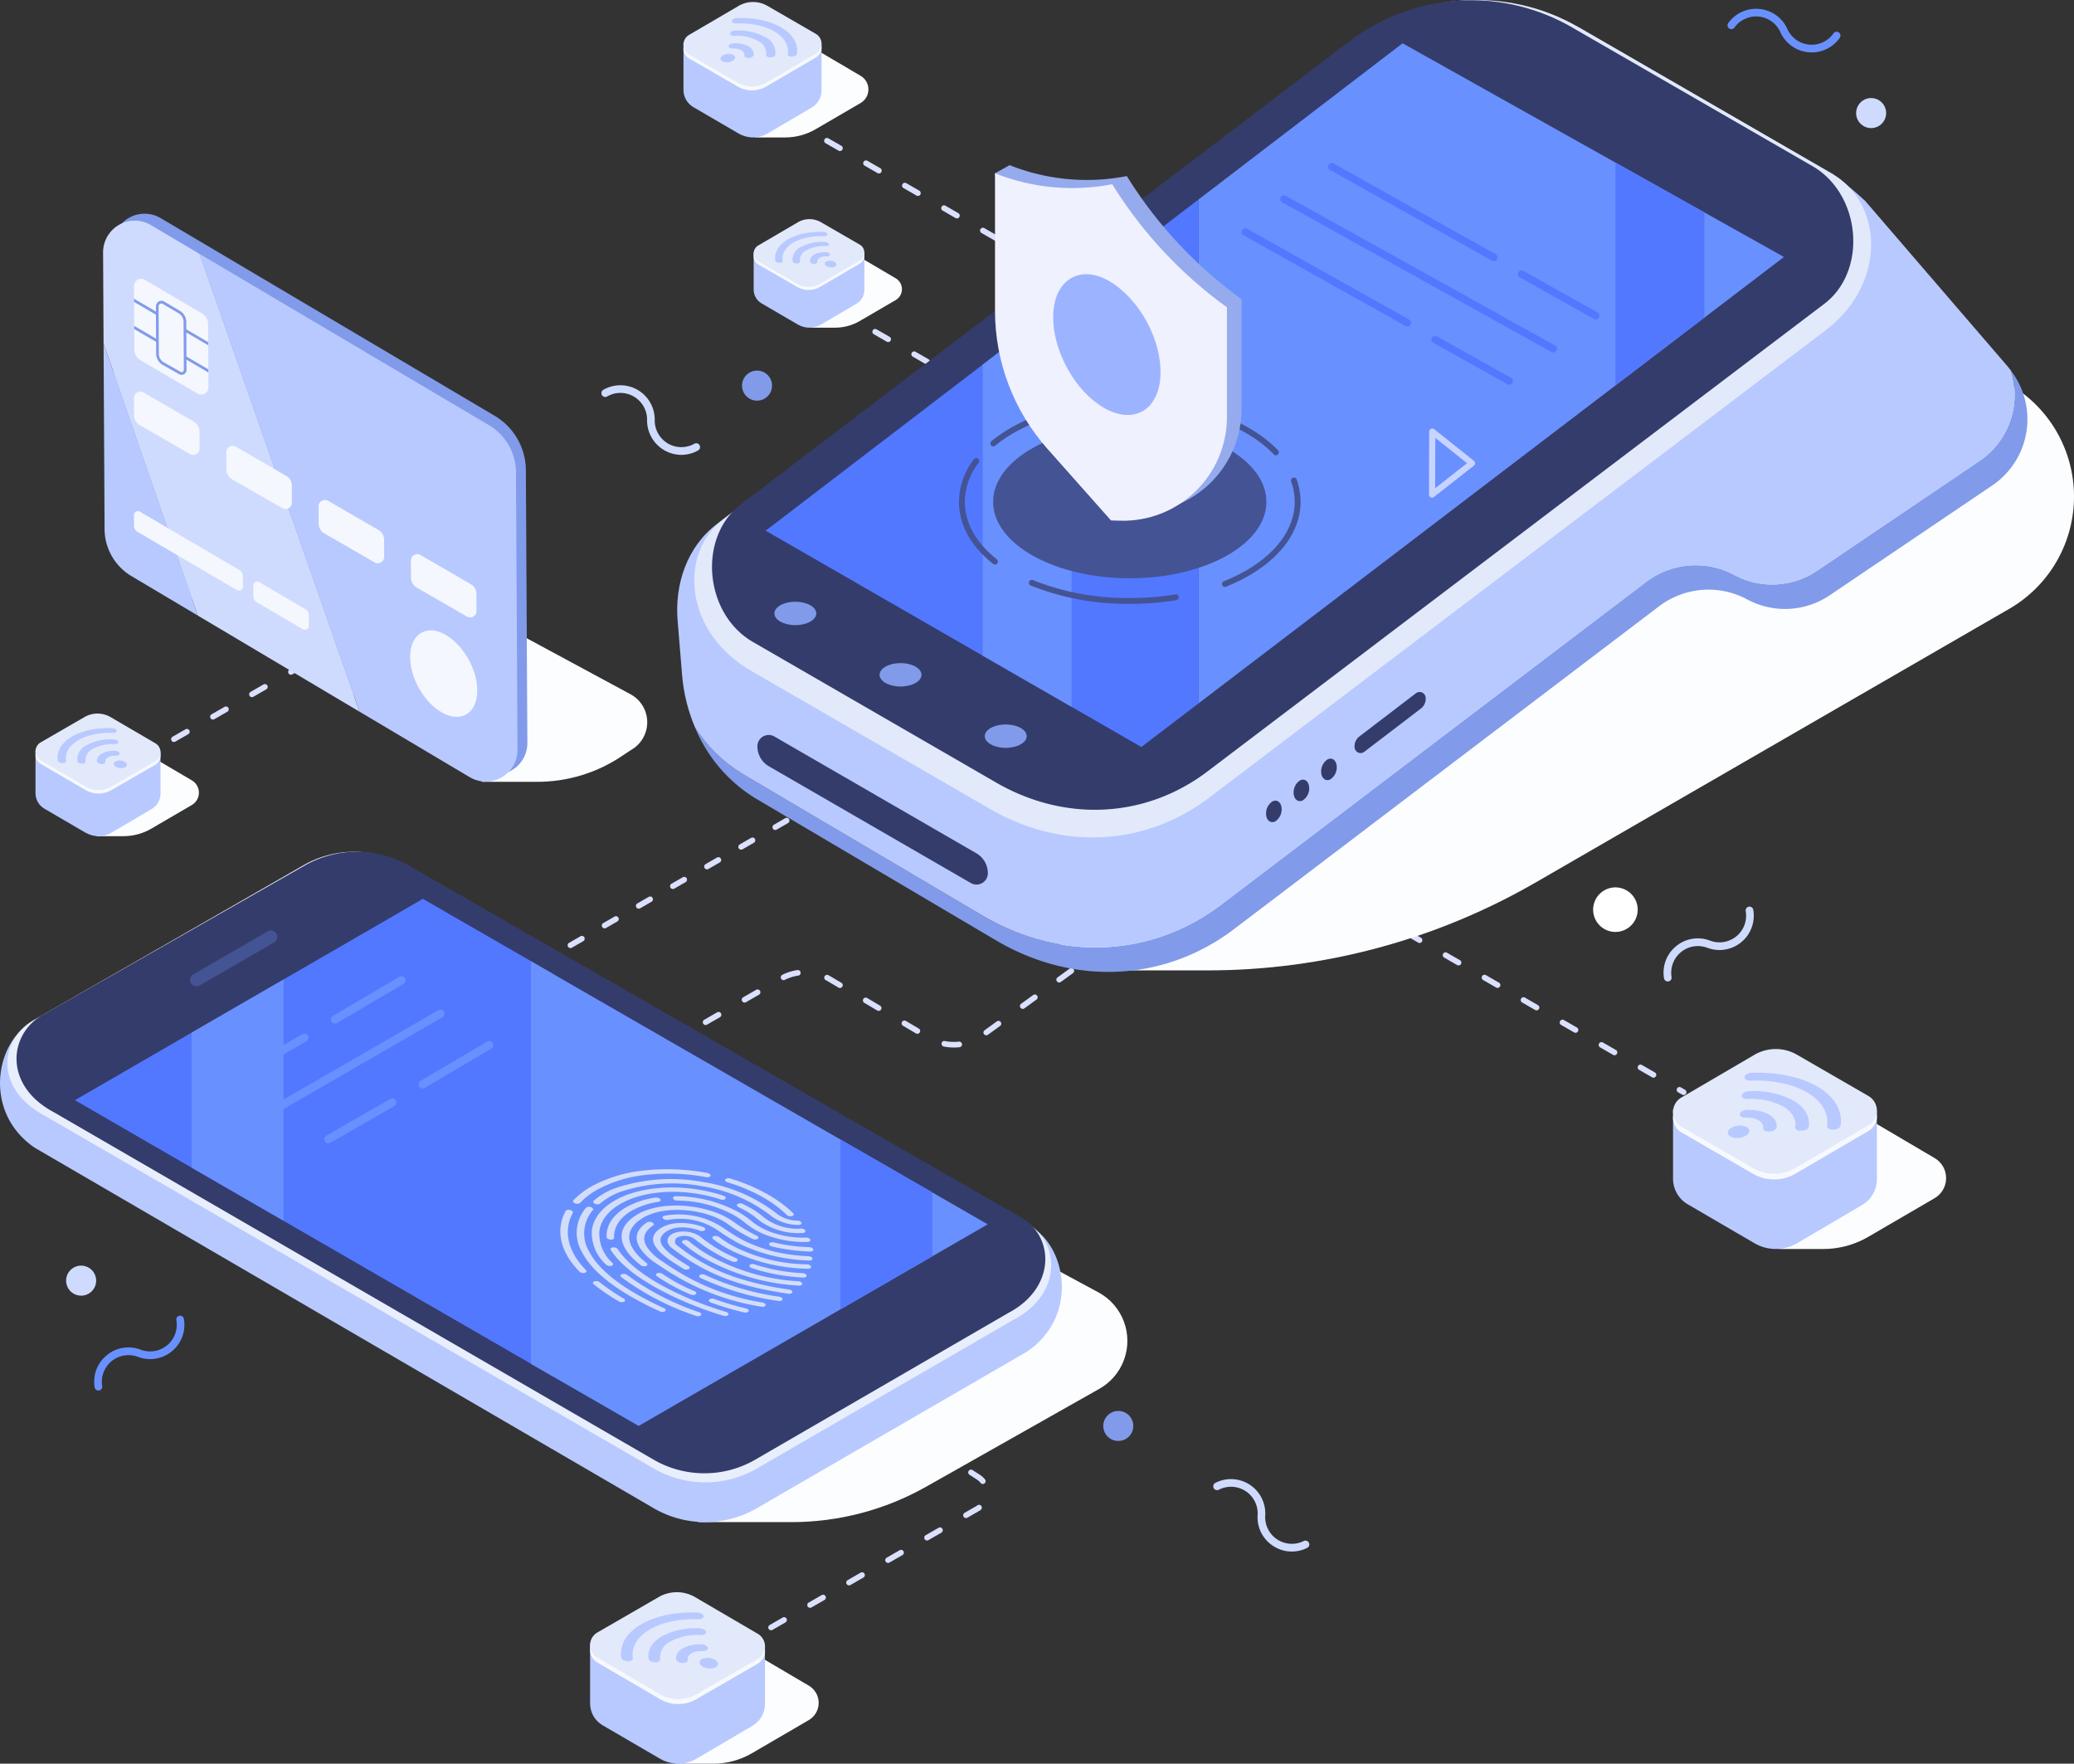 <svg id="price_banner_img" xmlns="http://www.w3.org/2000/svg" xmlns:xlink="http://www.w3.org/1999/xlink" width="352.837" height="300" viewBox="0 0 352.837 300">
  <rect x="0" y="0" width="352.837" height="300" fill="#333333" stroke="none"/>
  <defs>
    <clipPath id="clip-path">
      <rect id="Rectangle_138" data-name="Rectangle 138" width="352.837" height="300" fill="none"/>
    </clipPath>
    <clipPath id="clip-path-3">
      <rect id="Rectangle_107" data-name="Rectangle 107" width="36.218" height="23.03" fill="none"/>
    </clipPath>
    <clipPath id="clip-path-4">
      <path id="Path_565" data-name="Path 565" d="M113.013,253.267a4.6,4.6,0,0,0-4.615.008l-13.24,7.859a2.3,2.3,0,0,0,.005,3.986l12.951,7.584-2.285,2.976h6.46a13.081,13.081,0,0,0,6.522-1.743l9.718-5.663a3.392,3.392,0,0,0,.018-5.87Z" transform="translate(-94.014 -252.65)" fill="none"/>
    </clipPath>
    <linearGradient id="linear-gradient" x1="-2.762" y1="1" x2="-2.733" y2="1" gradientUnits="objectBoundingBox">
      <stop offset="0" stop-color="#dbe0ff"/>
      <stop offset="0.006" stop-color="#dbe0ff"/>
      <stop offset="0.037" stop-color="#dce1fe"/>
      <stop offset="0.69" stop-color="#f1f4fd"/>
      <stop offset="0.999" stop-color="#fcfdff"/>
      <stop offset="1" stop-color="#fcfdff"/>
    </linearGradient>
    <clipPath id="clip-path-5">
      <path id="Path_566" data-name="Path 566" d="M103.24,251.6l-8.878,5.129-2.788-1.24v10.134a4.285,4.285,0,0,0,2.127,3.7l9.778,5.7a6.174,6.174,0,0,0,6.18,0l9.553-5.618a4.285,4.285,0,0,0,2.112-3.692V255.706l-2.917,1.163-8.988-5.266a6.172,6.172,0,0,0-6.179,0" transform="translate(-91.575 -250.774)" fill="none"/>
    </clipPath>
    <linearGradient id="linear-gradient-2" x1="-3.375" y1="0.989" x2="-3.338" y2="0.989" gradientUnits="objectBoundingBox">
      <stop offset="0" stop-color="#dbe0ff"/>
      <stop offset="0.006" stop-color="#dbe0ff"/>
      <stop offset="0.333" stop-color="#ced7ff"/>
      <stop offset="1" stop-color="#b8c9ff"/>
    </linearGradient>
    <clipPath id="clip-path-7">
      <rect id="Rectangle_111" data-name="Rectangle 111" width="25.892" height="16.464" fill="none"/>
    </clipPath>
    <clipPath id="clip-path-8">
      <path id="Path_579" data-name="Path 579" d="M20.837,115.166a3.29,3.29,0,0,0-3.3.005l-9.465,5.619a1.647,1.647,0,0,0,0,2.849l9.258,5.422L15.7,131.189h4.617a9.366,9.366,0,0,0,4.662-1.246l6.947-4.049a2.424,2.424,0,0,0,.013-4.2Z" transform="translate(-7.253 -114.725)" fill="none"/>
    </clipPath>
    <linearGradient id="linear-gradient-3" x1="-0.289" y1="10.497" x2="-0.248" y2="10.497" xlink:href="#linear-gradient"/>
    <clipPath id="clip-path-9">
      <path id="Path_580" data-name="Path 580" d="M13.849,113.976,7.5,117.643l-1.993-.886V124a3.063,3.063,0,0,0,1.521,2.646l6.99,4.077a4.412,4.412,0,0,0,4.418,0l6.829-4.016a3.066,3.066,0,0,0,1.51-2.641v-7.16l-2.084.832-6.425-3.766a4.417,4.417,0,0,0-4.418,0" transform="translate(-5.51 -113.384)" fill="none"/>
    </clipPath>
    <linearGradient id="linear-gradient-4" x1="-0.284" y1="9.69" x2="-0.232" y2="9.69" xlink:href="#linear-gradient-2"/>
    <clipPath id="clip-path-11">
      <rect id="Rectangle_115" data-name="Rectangle 115" width="42.226" height="26.85" fill="none"/>
    </clipPath>
    <clipPath id="clip-path-12">
      <path id="Path_588" data-name="Path 588" d="M285.647,170.024a5.362,5.362,0,0,0-5.382.009L264.83,179.2a2.686,2.686,0,0,0,.007,4.647l15.1,8.842-2.664,3.47,7.531,0a15.235,15.235,0,0,0,7.6-2.032l11.33-6.6a3.954,3.954,0,0,0,.022-6.844Z" transform="translate(-263.495 -169.305)" fill="none"/>
    </clipPath>
    <linearGradient id="linear-gradient-5" x1="-6.655" y1="4.232" x2="-6.63" y2="4.232" xlink:href="#linear-gradient"/>
    <clipPath id="clip-path-13">
      <path id="Path_589" data-name="Path 589" d="M273.232,168.084l-10.349,5.979-3.252-1.444v11.814a4.993,4.993,0,0,0,2.48,4.316l11.4,6.649a7.2,7.2,0,0,0,7.2,0l11.137-6.549a5,5,0,0,0,2.463-4.306V172.867l-3.4,1.357-10.477-6.14a7.194,7.194,0,0,0-7.2,0" transform="translate(-259.632 -167.117)" fill="none"/>
    </clipPath>
    <linearGradient id="linear-gradient-6" x1="-8.206" y1="3.95" x2="-8.175" y2="3.95" xlink:href="#linear-gradient-2"/>
    <clipPath id="clip-path-15">
      <rect id="Rectangle_119" data-name="Rectangle 119" width="28.6" height="18.186" fill="none"/>
    </clipPath>
    <clipPath id="clip-path-16">
      <path id="Path_597" data-name="Path 597" d="M123.683,5.226a3.63,3.63,0,0,0-3.644.005l-10.455,6.207a1.82,1.82,0,0,0,0,3.147l10.227,5.988-1.8,2.35h5.1a10.319,10.319,0,0,0,5.15-1.377l7.674-4.472a2.678,2.678,0,0,0,.014-4.635Z" transform="translate(-108.68 -4.738)" fill="none"/>
    </clipPath>
    <linearGradient id="linear-gradient-7" x1="-4.049" y1="16.075" x2="-4.011" y2="16.075" xlink:href="#linear-gradient"/>
    <clipPath id="clip-path-17">
      <path id="Path_598" data-name="Path 598" d="M115.276,3.911l-7.011,4.05-2.2-.978v8a3.385,3.385,0,0,0,1.679,2.924l7.72,4.5a4.877,4.877,0,0,0,4.881,0l7.543-4.435a3.384,3.384,0,0,0,1.667-2.917V7.151l-2.3.92-7.1-4.159a4.875,4.875,0,0,0-4.879,0" transform="translate(-106.064 -3.257)" fill="none"/>
    </clipPath>
    <linearGradient id="linear-gradient-8" x1="-4.95" y1="14.801" x2="-4.903" y2="14.801" xlink:href="#linear-gradient-2"/>
    <clipPath id="clip-path-19">
      <rect id="Rectangle_123" data-name="Rectangle 123" width="22.926" height="14.578" fill="none"/>
    </clipPath>
    <clipPath id="clip-path-20">
      <path id="Path_606" data-name="Path 606" d="M131.085,37.939a2.914,2.914,0,0,0-2.922,0l-8.381,4.976a1.458,1.458,0,0,0,0,2.522l8.2,4.8-1.446,1.883h4.089a8.277,8.277,0,0,0,4.129-1.1l6.152-3.585a2.147,2.147,0,0,0,.011-3.716Z" transform="translate(-119.058 -37.549)" fill="none"/>
    </clipPath>
    <linearGradient id="linear-gradient-9" x1="-5.537" y1="17.606" x2="-5.49" y2="17.606" xlink:href="#linear-gradient"/>
    <clipPath id="clip-path-21">
      <path id="Path_607" data-name="Path 607" d="M124.344,36.886l-5.618,3.246-1.766-.784v6.414a2.716,2.716,0,0,0,1.346,2.345l6.191,3.61a3.911,3.911,0,0,0,3.91,0l6.047-3.557a2.709,2.709,0,0,0,1.337-2.337v-6.34l-1.846.737-5.688-3.334a3.914,3.914,0,0,0-3.913,0" transform="translate(-116.96 -36.362)" fill="none"/>
    </clipPath>
    <linearGradient id="linear-gradient-10" x1="-6.809" y1="16.204" x2="-6.75" y2="16.204" xlink:href="#linear-gradient-2"/>
    <clipPath id="clip-path-23">
      <rect id="Rectangle_127" data-name="Rectangle 127" width="42.339" height="34.495" fill="none"/>
    </clipPath>
    <clipPath id="clip-path-24">
      <path id="Path_614" data-name="Path 614" d="M101.354,118.951l-1.232.817a25.758,25.758,0,0,1-14.885,4.569H76.1L64.617,115.18c-8.492-4.775,5.075-2.879,5.075-9.762,0-14.967-4.707-15.576-4.707-15.576l36.334,19.6a5.415,5.415,0,0,1,.035,9.51" transform="translate(-61.822 -89.842)" fill="none"/>
    </clipPath>
    <linearGradient id="linear-gradient-11" x1="-1.267" y1="5.842" x2="-1.245" y2="5.842" xlink:href="#linear-gradient"/>
    <clipPath id="clip-path-25">
      <rect id="Rectangle_129" data-name="Rectangle 129" width="205.971" height="107.47" fill="none"/>
    </clipPath>
    <clipPath id="clip-path-26">
      <path id="Path_628" data-name="Path 628" d="M328.9,98.52l-80.52,46.514a111.636,111.636,0,0,1-55.842,14.972H174.83L140.3,139.26c-19.239-10.82,11.5-6.522,11.5-22.118,0-33.909,33.157-62.008,101.224-62.008,39.486,0,54.214-8.683,76.768,5.7A22.064,22.064,0,0,1,328.9,98.52" transform="translate(-133.971 -52.537)" fill="none"/>
    </clipPath>
    <linearGradient id="linear-gradient-12" x1="-0.602" y1="2.188" x2="-0.597" y2="2.188" xlink:href="#linear-gradient"/>
    <clipPath id="clip-path-27">
      <path id="Path_630" data-name="Path 630" d="M219.44,7.274,111.884,89.1c-5.1,3.846-7.258,10.263-6.714,16.538l.756,9.207a28.775,28.775,0,0,0,2.163,8.8,24.612,24.612,0,0,0,8.07,7.953l41.132,24.274c13.142,7.684,28.49,6.95,40.263-1.927l72.384-54.97a13.91,13.91,0,0,1,15.105-1.121,13.576,13.576,0,0,0,13.939-.759L326.642,78.4a13.6,13.6,0,0,0,5.34-15.378c-.155-.2-.3-.41-.467-.605L307.2,34.176a61.37,61.37,0,0,0-5.512-4.558L259.707,5.348A37.521,37.521,0,0,0,240.738.06a35.187,35.187,0,0,0-21.3,7.214" transform="translate(-105.088 -0.06)" fill="none"/>
    </clipPath>
    <linearGradient id="linear-gradient-13" x1="-0.501" y1="1.835" x2="-0.496" y2="1.835" xlink:href="#linear-gradient-2"/>
    <clipPath id="clip-path-30">
      <rect id="Rectangle_134" data-name="Rectangle 134" width="97.648" height="72.973" fill="none"/>
    </clipPath>
    <clipPath id="clip-path-31">
      <path id="Path_651" data-name="Path 651" d="M178.675,219.957l-29.375,16.6a46.587,46.587,0,0,1-22.919,6.028H110.571L90.716,226.746c-14.688-8.26,8.777-4.978,8.777-16.885,0-25.887,16.276-40.251,16.276-40.251l62.844,33.9a9.365,9.365,0,0,1,.061,16.448" transform="translate(-85.882 -169.61)" fill="none"/>
    </clipPath>
    <linearGradient id="linear-gradient-15" x1="-0.772" y1="1.563" x2="-0.762" y2="1.563" xlink:href="#linear-gradient"/>
    <clipPath id="clip-path-32">
      <path id="Path_695" data-name="Path 695" d="M154.411,50.282a35.352,35.352,0,0,0,8.914,23.47l10.817,12.185,1.56.045A17.661,17.661,0,0,0,193.871,68.32V49.69a73.818,73.818,0,0,1-10.635-9.353,73.708,73.708,0,0,1-8.887-11.59,35.509,35.509,0,0,1-10.156.5,35.536,35.536,0,0,1-9.782-2.358Z" transform="translate(-154.411 -26.891)" fill="none"/>
    </clipPath>
    <linearGradient id="linear-gradient-16" x1="-2.204" y1="3.944" x2="-2.189" y2="3.944" gradientUnits="objectBoundingBox">
      <stop offset="0" stop-color="#c6d4ff"/>
      <stop offset="0.999" stop-color="#eff1ff"/>
      <stop offset="1" stop-color="#eff1ff"/>
    </linearGradient>
  </defs>
  <g id="Group_267" data-name="Group 267" clip-path="url(#clip-path)">
    <g id="Group_201" data-name="Group 201">
      <g id="Group_200" data-name="Group 200" clip-path="url(#clip-path)">
        <path id="Path_564" data-name="Path 564" d="M113.653,261.361a.479.479,0,0,1-.238-.895l2.211-1.273a.479.479,0,0,1,.476.831l-2.211,1.272a.468.468,0,0,1-.238.065m6.633-3.819a.479.479,0,0,1-.238-.895l2.211-1.272a.478.478,0,0,1,.476.83l-2.211,1.273a.467.467,0,0,1-.238.064m6.632-3.818a.479.479,0,0,1-.238-.893l2.212-1.273a.478.478,0,0,1,.476.83l-2.212,1.273a.467.467,0,0,1-.238.064m6.633-3.818a.479.479,0,0,1-.238-.895l2.21-1.272a.478.478,0,1,1,.476.83l-2.21,1.273a.478.478,0,0,1-.238.064m6.633-3.818a.478.478,0,0,1-.238-.893l2.21-1.273a.478.478,0,1,1,.476.83l-2.21,1.273a.467.467,0,0,1-.238.064m6.633-3.819a.478.478,0,0,1-.238-.893l2.21-1.273a.479.479,0,0,1,.476.831l-2.21,1.272a.472.472,0,0,1-.238.064m6.631-3.817a.479.479,0,0,1-.239-.893l1.961-1.128c.071-.042.141-.087.208-.134a.479.479,0,1,1,.548.785c-.09.063-.184.123-.282.179l-1.959,1.128a.467.467,0,0,1-.238.064m2.858-5.8a.478.478,0,0,1-.375-.181,2.643,2.643,0,0,0-.648-.584l-1.277-.822a.479.479,0,0,1,.519-.8l1.275.821a3.633,3.633,0,0,1,.881.794.48.48,0,0,1-.375.777m-6.33-4.274a.486.486,0,0,1-.259-.076l-2.146-1.381a.479.479,0,1,1,.519-.8l2.145,1.38a.479.479,0,0,1-.259.881m-6.435-4.144a.481.481,0,0,1-.26-.077l-2.144-1.38a.479.479,0,1,1,.519-.806l2.144,1.381a.479.479,0,0,1-.259.881m-6.435-4.145a.491.491,0,0,1-.259-.076l-2.145-1.381a.478.478,0,1,1,.517-.8l2.146,1.38a.479.479,0,0,1-.26.881m-6.435-4.144a.488.488,0,0,1-.259-.076l-2.144-1.381a.479.479,0,0,1,.517-.806l2.145,1.381a.479.479,0,0,1-.26.881M124.24,211.8a.473.473,0,0,1-.259-.076l-2.144-1.382a.478.478,0,1,1,.517-.8l2.145,1.382a.478.478,0,0,1-.26.88m-6.435-4.144a.48.48,0,0,1-.259-.076L115.4,206.2a.479.479,0,0,1,.519-.806l2.144,1.382a.479.479,0,0,1-.259.881" transform="translate(10.894 19.764)" fill="#dbe0ff"/>
        <g id="Group_199" data-name="Group 199" transform="translate(103.063 276.97)" style="mix-blend-mode: multiply;isolation: isolate">
          <g id="Group_198" data-name="Group 198">
            <g id="Group_197" data-name="Group 197" clip-path="url(#clip-path-3)">
              <g id="Group_196" data-name="Group 196" transform="translate(0 0)">
                <g id="Group_195" data-name="Group 195" clip-path="url(#clip-path-4)">
                  <rect id="Rectangle_106" data-name="Rectangle 106" width="37.172" height="23.238" transform="translate(-0.384 -0.209)" fill="url(#linear-gradient)"/>
                </g>
              </g>
            </g>
          </g>
        </g>
      </g>
    </g>
    <g id="Group_203" data-name="Group 203" transform="translate(100.39 274.913)">
      <g id="Group_202" data-name="Group 202" clip-path="url(#clip-path-5)">
        <rect id="Rectangle_109" data-name="Rectangle 109" width="29.749" height="25.363" transform="translate(0 0)" fill="url(#linear-gradient-2)"/>
      </g>
    </g>
    <g id="Group_210" data-name="Group 210">
      <g id="Group_209" data-name="Group 209" clip-path="url(#clip-path)">
        <path id="Path_567" data-name="Path 567" d="M120.087,259.146l-10.428,6.025a6.158,6.158,0,0,1-6.18,0l-10.67-6.237a2.476,2.476,0,0,1,0-4.285l10.431-6.025a6.177,6.177,0,0,1,2.29-.775,6.089,6.089,0,0,1,1.6,0,6.214,6.214,0,0,1,2.292.775l10.667,6.238a2.422,2.422,0,0,1,.713.614,2.476,2.476,0,0,1-.713,3.67" transform="translate(8.815 23.853)" fill="#f7f9fe"/>
        <path id="Path_568" data-name="Path 568" d="M120.087,258.4l-10.428,6.025a6.163,6.163,0,0,1-6.18,0l-10.67-6.238a2.475,2.475,0,0,1,0-4.284l10.431-6.025a6.18,6.18,0,0,1,6.18,0l10.667,6.238a2.434,2.434,0,0,1,.713.613,2.477,2.477,0,0,1-.713,3.671" transform="translate(8.815 23.78)" fill="#e2e9fb"/>
        <path id="Path_569" data-name="Path 569" d="M110.2,251.2a1.26,1.26,0,0,1-.673.144c-6.708-.231-11.707,2.741-11.142,6.624.046.316-.358.556-.9.537s-1.023-.289-1.069-.605c-.657-4.512,5.151-7.965,12.948-7.7.545.019,1.024.289,1.07.605a.4.4,0,0,1-.23.394" transform="translate(9.276 24.083)" fill="#b8c9ff"/>
        <path id="Path_570" data-name="Path 570" d="M110.179,253.659a1.261,1.261,0,0,1-.673.144,9.574,9.574,0,0,0-5.13,1.091,3,3,0,0,0-1.752,3c.045.316-.358.556-.9.537s-1.024-.289-1.07-.605c-.214-1.468.572-2.813,2.212-3.789a12.1,12.1,0,0,1,6.477-1.377c.545.019,1.024.289,1.07.605a.4.4,0,0,1-.23.394" transform="translate(9.685 24.32)" fill="#b8c9ff"/>
        <path id="Path_571" data-name="Path 571" d="M110.079,256.137a1.259,1.259,0,0,1-.673.144c-1.507-.053-2.631.615-2.5,1.488.046.316-.358.556-.9.537s-1.023-.289-1.069-.605c-.219-1.5,1.715-2.651,4.309-2.562.545.019,1.024.289,1.07.605a.4.4,0,0,1-.23.394" transform="translate(10.099 24.559)" fill="#b8c9ff"/>
        <path id="Path_572" data-name="Path 572" d="M111.142,257.538c.661.374.744.946.186,1.278a2.447,2.447,0,0,1-2.209-.076c-.662-.374-.745-.946-.186-1.278a2.447,2.447,0,0,1,2.209.076" transform="translate(10.45 24.761)" fill="#b8c9ff"/>
        <path id="Path_573" data-name="Path 573" d="M20.982,120.476a.474.474,0,0,1-.414-.24.479.479,0,0,1,.176-.653l2.212-1.271a.478.478,0,1,1,.476.829l-2.212,1.272a.478.478,0,0,1-.238.064m6.637-3.813a.478.478,0,0,1-.238-.893l2.211-1.273a.479.479,0,0,1,.476.831L27.856,116.6a.478.478,0,0,1-.237.065m6.635-3.815a.479.479,0,0,1-.239-.893l2.212-1.272a.478.478,0,1,1,.476.83l-2.211,1.272a.473.473,0,0,1-.238.064m6.636-3.815a.478.478,0,0,1-.238-.892l2.211-1.273a.479.479,0,0,1,.476.831l-2.211,1.271a.481.481,0,0,1-.238.064m6.636-3.814a.478.478,0,0,1-.238-.893l2.211-1.272a.479.479,0,0,1,.477.83l-2.212,1.273a.477.477,0,0,1-.238.062m6.636-3.814a.478.478,0,0,1-.238-.893l2.21-1.272a.479.479,0,1,1,.477.83L54.4,101.342a.478.478,0,0,1-.238.064" transform="translate(1.974 9.547)" fill="#dbe0ff"/>
        <path id="Path_574" data-name="Path 574" d="M62.847,162.079a.479.479,0,0,1-.239-.893l1.106-.637a.479.479,0,0,1,.478.83l-1.106.637a.473.473,0,0,1-.239.064" transform="translate(6.004 15.448)" fill="#dbe0ff"/>
        <path id="Path_575" data-name="Path 575" d="M67.386,159.8a.479.479,0,0,1-.239-.893l1.936-1.116a.479.479,0,0,1,.478.83l-1.935,1.116a.481.481,0,0,1-.24.064m5.807-3.348a.479.479,0,0,1-.239-.893l1.935-1.117a.479.479,0,1,1,.478.83l-1.935,1.117a.485.485,0,0,1-.239.064" transform="translate(6.44 14.86)" fill="#dbe0ff"/>
        <path id="Path_576" data-name="Path 576" d="M77.98,155.747a.479.479,0,0,1-.239-.893l1.935-1.115a.479.479,0,1,1,.479.83l-1.936,1.115a.473.473,0,0,1-.239.064m5.806-3.348a.479.479,0,0,1-.239-.893l1.936-1.116a.479.479,0,0,1,.478.83l-1.935,1.116a.48.48,0,0,1-.24.064m5.807-3.347a.479.479,0,0,1-.239-.895l1.935-1.116a.479.479,0,0,1,.479.83l-1.936,1.117a.485.485,0,0,1-.239.064M95.4,145.7a.479.479,0,0,1-.24-.895l1.936-1.116a.479.479,0,0,1,.478.83l-1.935,1.117a.491.491,0,0,1-.239.064m5.806-3.349a.479.479,0,0,1-.239-.895l1.935-1.115a.479.479,0,0,1,.479.83l-1.936,1.116a.485.485,0,0,1-.239.064m5.807-3.348a.479.479,0,0,1-.24-.893L108.708,137a.479.479,0,0,1,.478.83l-1.935,1.116a.479.479,0,0,1-.239.064m5.806-3.348a.479.479,0,0,1-.239-.893l1.935-1.116a.479.479,0,0,1,.479.83l-1.936,1.116a.473.473,0,0,1-.239.064m5.807-3.348a.479.479,0,0,1-.24-.893l1.936-1.116a.479.479,0,0,1,.478.83l-1.935,1.116a.479.479,0,0,1-.239.064m5.806-3.348a.479.479,0,0,1-.239-.893l1.935-1.117a.479.479,0,0,1,.479.83L124.67,128.9a.474.474,0,0,1-.239.064" transform="translate(7.46 12.214)" fill="#dbe0ff"/>
        <path id="Path_577" data-name="Path 577" d="M125.648,125.867a.479.479,0,0,1-.239-.893l1.105-.637a.479.479,0,0,1,.478.83l-1.105.637a.474.474,0,0,1-.239.064" transform="translate(12.049 11.962)" fill="#dbe0ff"/>
        <path id="Path_578" data-name="Path 578" d="M61.162,191.664a.479.479,0,0,1-.239-.895l2.21-1.273a.479.479,0,0,1,.479.83L61.4,191.6a.473.473,0,0,1-.239.064m6.63-3.823a.479.479,0,0,1-.239-.895l2.21-1.275a.479.479,0,0,1,.478.831l-2.209,1.275a.492.492,0,0,1-.24.064m6.63-3.825a.479.479,0,0,1-.239-.893l2.21-1.274a.48.48,0,0,1,.479.831l-2.211,1.273a.473.473,0,0,1-.239.064m6.631-3.823a.479.479,0,0,1-.24-.893l2.21-1.274a.479.479,0,0,1,.478.83l-2.209,1.274a.48.48,0,0,1-.239.064m6.629-3.823a.479.479,0,0,1-.239-.893l2.21-1.275a.479.479,0,0,1,.479.83l-2.211,1.275a.474.474,0,0,1-.239.064m6.631-3.823a.479.479,0,0,1-.24-.893l2.21-1.275a.479.479,0,0,1,.478.83l-2.209,1.275a.479.479,0,0,1-.239.064m6.63-3.824a.479.479,0,0,1-.239-.893l2.209-1.274a.479.479,0,1,1,.479.83l-2.21,1.274a.474.474,0,0,1-.239.064m6.63-3.823a.478.478,0,0,1-.239-.893l2.21-1.274a.479.479,0,1,1,.478.83l-2.21,1.274a.476.476,0,0,1-.239.064m48.836,0a8.615,8.615,0,0,1-1.689-.17.476.476,0,0,1-.374-.563.469.469,0,0,1,.562-.374,7.717,7.717,0,0,0,1.5.149,7.567,7.567,0,0,0,.89-.049.492.492,0,0,1,.528.422.481.481,0,0,1-.422.531,8.264,8.264,0,0,1-1,.055m5.548-2.079a.478.478,0,0,1-.281-.866l2.068-1.5a.478.478,0,0,1,.56.775l-2.068,1.5a.475.475,0,0,1-.28.091m-11.726-.258a.471.471,0,0,1-.242-.066l-2.2-1.3a.479.479,0,0,1,.486-.826l2.2,1.3a.479.479,0,0,1-.243.891M114.2,161.079a.479.479,0,0,1-.239-.893l2.21-1.275a.479.479,0,0,1,.478.83l-2.21,1.275a.474.474,0,0,1-.239.064m29.439-2.408a.471.471,0,0,1-.242-.066l-2.2-1.3a.478.478,0,1,1,.486-.824l2.2,1.3a.479.479,0,0,1-.243.891m24.515-.338a.473.473,0,0,1-.387-.2.478.478,0,0,1,.106-.668l2.066-1.5a.479.479,0,0,1,.561.776l-2.066,1.5a.476.476,0,0,1-.281.091m-47.323-1.077a.478.478,0,0,1-.239-.893l2.21-1.276a.479.479,0,1,1,.478.831l-2.21,1.275a.474.474,0,0,1-.239.064m16.219-2.478a.473.473,0,0,1-.242-.067l-1.846-1.091c-.107-.064-.218-.123-.33-.179a.479.479,0,0,1,.431-.855c.129.066.258.136.384.209l1.847,1.091a.479.479,0,0,1-.243.891m37.3-.935a.478.478,0,0,1-.281-.866l2.066-1.5a.478.478,0,1,1,.56.775l-2.066,1.5a.475.475,0,0,1-.28.091m-46.886-.4a.479.479,0,0,1-.212-.908,8.626,8.626,0,0,1,2.564-.806.471.471,0,0,1,.545.4.48.48,0,0,1-.4.545,7.694,7.694,0,0,0-2.284.717.479.479,0,0,1-.212.049m53.085-4.09a.479.479,0,0,1-.28-.867l2.065-1.5a.478.478,0,0,1,.561.775l-2.066,1.5a.484.484,0,0,1-.281.091m6.2-4.49a.474.474,0,0,1-.388-.2.478.478,0,0,1,.107-.668l2.068-1.5a.478.478,0,1,1,.56.775l-2.068,1.5a.475.475,0,0,1-.28.091m6.2-4.488a.473.473,0,0,1-.387-.2.478.478,0,0,1,.106-.668l2.068-1.5a.479.479,0,0,1,.561.776l-2.068,1.5a.479.479,0,0,1-.281.091" transform="translate(5.841 13.276)" fill="#dbe0ff"/>
        <g id="Group_208" data-name="Group 208" transform="translate(7.952 125.768)" style="mix-blend-mode: multiply;isolation: isolate">
          <g id="Group_207" data-name="Group 207">
            <g id="Group_206" data-name="Group 206" clip-path="url(#clip-path-7)">
              <g id="Group_205" data-name="Group 205" transform="translate(0 0)">
                <g id="Group_204" data-name="Group 204" clip-path="url(#clip-path-8)">
                  <rect id="Rectangle_110" data-name="Rectangle 110" width="26.573" height="16.613" transform="translate(-0.275 -0.149)" fill="url(#linear-gradient-3)"/>
                </g>
              </g>
            </g>
          </g>
        </g>
      </g>
    </g>
    <g id="Group_212" data-name="Group 212" transform="translate(6.04 124.298)">
      <g id="Group_211" data-name="Group 211" clip-path="url(#clip-path-9)">
        <rect id="Rectangle_113" data-name="Rectangle 113" width="21.266" height="18.132" transform="translate(0 0)" fill="url(#linear-gradient-4)"/>
      </g>
    </g>
    <g id="Group_219" data-name="Group 219">
      <g id="Group_218" data-name="Group 218" clip-path="url(#clip-path)">
        <path id="Path_581" data-name="Path 581" d="M25.893,119.368l-7.455,4.307a4.407,4.407,0,0,1-4.418,0l-7.628-4.458a1.77,1.77,0,0,1,0-3.063l7.458-4.307a4.4,4.4,0,0,1,1.637-.555,4.323,4.323,0,0,1,1.141,0,4.426,4.426,0,0,1,1.639.555l7.626,4.458a1.732,1.732,0,0,1,.51.439,1.771,1.771,0,0,1-.51,2.624" transform="translate(0.53 10.709)" fill="#f7f9fe"/>
        <path id="Path_582" data-name="Path 582" d="M25.893,118.832l-7.455,4.307a4.407,4.407,0,0,1-4.418,0l-7.628-4.459a1.77,1.77,0,0,1,0-3.063l7.458-4.307a4.4,4.4,0,0,1,1.637-.555,4.324,4.324,0,0,1,1.141,0,4.425,4.425,0,0,1,1.639.555l7.626,4.458a1.732,1.732,0,0,1,.51.438,1.771,1.771,0,0,1-.51,2.624" transform="translate(0.53 10.658)" fill="#e2e9fb"/>
        <path id="Path_583" data-name="Path 583" d="M18.825,113.693a.9.9,0,0,1-.481.1c-4.8-.164-8.369,1.96-7.965,4.736.033.226-.257.4-.646.384s-.731-.206-.764-.432c-.47-3.226,3.682-5.7,9.257-5.5.389.013.731.206.764.432a.281.281,0,0,1-.164.282" transform="translate(0.86 10.874)" fill="#b8c9ff"/>
        <path id="Path_584" data-name="Path 584" d="M18.809,115.446a.894.894,0,0,1-.481.1,6.842,6.842,0,0,0-3.667.781,2.145,2.145,0,0,0-1.253,2.145c.033.225-.257.4-.646.384s-.732-.207-.765-.432a2.714,2.714,0,0,1,1.582-2.709,8.645,8.645,0,0,1,4.631-.984c.389.013.731.206.764.432a.283.283,0,0,1-.164.282" transform="translate(1.152 11.043)" fill="#b8c9ff"/>
        <path id="Path_585" data-name="Path 585" d="M18.738,117.218a.894.894,0,0,1-.481.1c-1.078-.036-1.88.441-1.79,1.064.033.226-.255.4-.646.384s-.731-.206-.764-.432c-.157-1.074,1.226-1.9,3.082-1.832.389.013.731.206.764.432a.283.283,0,0,1-.164.282" transform="translate(1.448 11.214)" fill="#b8c9ff"/>
        <path id="Path_586" data-name="Path 586" d="M19.5,118.219c.472.268.533.676.133.914a1.75,1.75,0,0,1-1.579-.055c-.472-.268-.533-.676-.133-.914a1.75,1.75,0,0,1,1.579.055" transform="translate(1.699 11.359)" fill="#b8c9ff"/>
        <path id="Path_587" data-name="Path 587" d="M269.531,174.719a.474.474,0,0,1-.239-.064l-.7-.4a.479.479,0,0,1,.478-.831l.7.406a.479.479,0,0,1-.239.893m-5.125-2.95a.467.467,0,0,1-.238-.064l-2.211-1.273a.478.478,0,0,1,.476-.83l2.211,1.273a.479.479,0,0,1-.238.893m-6.632-3.819a.467.467,0,0,1-.238-.064l-2.212-1.273a.478.478,0,0,1,.476-.83l2.212,1.273a.479.479,0,0,1-.238.893m-6.633-3.817a.47.47,0,0,1-.238-.064l-2.21-1.273a.478.478,0,1,1,.476-.83l2.21,1.272a.479.479,0,0,1-.238.895m-6.633-3.819a.47.47,0,0,1-.238-.064l-2.21-1.273a.478.478,0,0,1,.476-.83l2.21,1.273a.478.478,0,0,1-.238.893m-6.631-3.817a.492.492,0,0,1-.24-.064l-2.211-1.274a.479.479,0,0,1,.478-.831l2.212,1.274a.479.479,0,0,1-.239.895m-6.633-3.819a.467.467,0,0,1-.238-.064l-2.211-1.273a.478.478,0,0,1,.476-.83l2.211,1.273a.479.479,0,0,1-.238.893m-6.633-3.819a.467.467,0,0,1-.238-.064l-2.211-1.273a.478.478,0,0,1,.476-.83l2.211,1.273a.479.479,0,0,1-.238.893m-6.633-3.817a.478.478,0,0,1-.238-.064l-2.21-1.273a.478.478,0,1,1,.475-.83l2.211,1.272a.479.479,0,0,1-.238.895m-6.632-3.819a.47.47,0,0,1-.238-.064l-2.211-1.273a.478.478,0,1,1,.475-.83l2.212,1.273a.478.478,0,0,1-.238.893M204.71,137.4a.487.487,0,0,1-.239-.062l-2.21-1.275a.479.479,0,1,1,.478-.83l2.211,1.274a.479.479,0,0,1-.24.893m-6.632-3.818a.467.467,0,0,1-.238-.064l-2.211-1.273a.478.478,0,0,1,.476-.83l2.21,1.273a.478.478,0,0,1-.237.893m-6.632-3.819a.467.467,0,0,1-.238-.064l-2.212-1.273a.478.478,0,0,1,.476-.83l2.212,1.273a.479.479,0,0,1-.238.893m-6.633-3.817a.478.478,0,0,1-.238-.064l-2.211-1.273a.478.478,0,0,1,.476-.83l2.211,1.272a.479.479,0,0,1-.238.895m-6.633-3.819a.467.467,0,0,1-.238-.064l-2.211-1.273a.479.479,0,0,1,.477-.83l2.21,1.273a.479.479,0,0,1-.238.893" transform="translate(16.892 11.541)" fill="#dbe0ff"/>
        <g id="Group_217" data-name="Group 217" transform="translate(288.859 185.601)" style="mix-blend-mode: multiply;isolation: isolate">
          <g id="Group_216" data-name="Group 216">
            <g id="Group_215" data-name="Group 215" clip-path="url(#clip-path-11)">
              <g id="Group_214" data-name="Group 214" transform="translate(0 0.001)">
                <g id="Group_213" data-name="Group 213" clip-path="url(#clip-path-12)">
                  <rect id="Rectangle_114" data-name="Rectangle 114" width="43.336" height="27.093" transform="translate(-0.448 -0.243)" fill="url(#linear-gradient-5)"/>
                </g>
              </g>
            </g>
          </g>
        </g>
      </g>
    </g>
    <g id="Group_221" data-name="Group 221" transform="translate(284.624 183.203)">
      <g id="Group_220" data-name="Group 220" clip-path="url(#clip-path-13)">
        <rect id="Rectangle_117" data-name="Rectangle 117" width="34.683" height="29.569" transform="translate(0 0)" fill="url(#linear-gradient-6)"/>
      </g>
    </g>
    <g id="Group_228" data-name="Group 228">
      <g id="Group_227" data-name="Group 227" clip-path="url(#clip-path)">
        <path id="Path_590" data-name="Path 590" d="M261.075,176.878l12.157,7.025a7.181,7.181,0,0,0,7.2,0l12.439-7.273a2.885,2.885,0,0,0,0-4.995l-12.161-7.025a7.21,7.21,0,0,0-7.2,0l-12.435,7.273a2.829,2.829,0,0,0-.831.715,2.888,2.888,0,0,0,.831,4.28" transform="translate(24.992 15.752)" fill="#f7f9fe"/>
        <path id="Path_591" data-name="Path 591" d="M261.075,176l12.157,7.025a7.181,7.181,0,0,0,7.2,0l12.439-7.273a2.885,2.885,0,0,0,0-4.995l-12.161-7.025a7.21,7.21,0,0,0-7.2,0l-12.435,7.273a2.83,2.83,0,0,0-.831.715,2.888,2.888,0,0,0,.831,4.28" transform="translate(24.992 15.668)" fill="#e2e9fb"/>
        <path id="Path_592" data-name="Path 592" d="M270.995,167.62a1.47,1.47,0,0,0,.785.167c7.821-.269,13.648,3.2,12.99,7.723-.053.367.419.648,1.053.626s1.194-.338,1.246-.7c.766-5.261-6.006-9.288-15.1-8.975-.636.022-1.194.338-1.248.7a.463.463,0,0,0,.269.459" transform="translate(26.059 16.021)" fill="#b8c9ff"/>
        <path id="Path_593" data-name="Path 593" d="M270.583,170.48a1.47,1.47,0,0,0,.785.167,11.176,11.176,0,0,1,5.981,1.272c1.514.9,2.241,2.143,2.043,3.5-.054.367.418.648,1.052.626s1.194-.338,1.248-.7c.249-1.711-.668-3.28-2.581-4.417a14.092,14.092,0,0,0-7.55-1.606c-.636.022-1.194.338-1.248.7a.463.463,0,0,0,.269.459" transform="translate(26.02 16.297)" fill="#b8c9ff"/>
        <path id="Path_594" data-name="Path 594" d="M270.25,173.37a1.47,1.47,0,0,0,.785.167c1.757-.06,3.066.718,2.918,1.735-.053.368.418.648,1.053.626s1.194-.338,1.246-.7c.255-1.752-2-3.091-5.024-2.987-.636.022-1.194.338-1.248.7a.463.463,0,0,0,.269.459" transform="translate(25.988 16.576)" fill="#b8c9ff"/>
        <path id="Path_595" data-name="Path 595" d="M268.777,175c-.771.436-.868,1.1-.217,1.491a2.852,2.852,0,0,0,2.575-.089c.772-.436.868-1.1.217-1.491a2.852,2.852,0,0,0-2.575.089" transform="translate(25.81 16.811)" fill="#b8c9ff"/>
        <path id="Path_596" data-name="Path 596" d="M178.18,51.031a.485.485,0,0,1-.241-.064l-2.21-1.273a.479.479,0,0,1,.478-.83l2.211,1.273a.479.479,0,0,1-.238.893m-6.635-3.818a.477.477,0,0,1-.239-.064L169.1,45.877a.479.479,0,0,1,.479-.83l2.21,1.273a.479.479,0,0,1-.239.893m-6.632-3.818a.482.482,0,0,1-.239-.064l-2.211-1.273a.479.479,0,1,1,.478-.831l2.211,1.274a.479.479,0,0,1,.174.653.473.473,0,0,1-.413.24m-6.633-3.818a.471.471,0,0,1-.237-.064L155.83,38.24a.479.479,0,0,1,.477-.831l2.211,1.274a.478.478,0,0,1,.176.653.472.472,0,0,1-.414.24m-6.632-3.818a.482.482,0,0,1-.239-.064L149.2,34.422a.48.48,0,0,1,.479-.831l2.209,1.274a.478.478,0,0,1-.238.893m-6.635-3.818a.491.491,0,0,1-.239-.064L142.565,30.6a.479.479,0,1,1,.478-.83l2.211,1.274a.479.479,0,0,1-.241.893m-6.633-3.819a.483.483,0,0,1-.237-.064l-2.211-1.273a.479.479,0,0,1,.477-.83l2.211,1.273a.481.481,0,0,1,.175.653.475.475,0,0,1-.415.24m-6.63-3.818a.482.482,0,0,1-.239-.064L129.3,22.966a.478.478,0,1,1,.475-.83l2.212,1.273a.479.479,0,0,1-.237.893m-6.633-3.818a.479.479,0,0,1-.239-.064l-2.21-1.273a.478.478,0,1,1,.475-.83l2.211,1.273a.479.479,0,0,1-.237.893m-6.635-3.818a.481.481,0,0,1-.238-.064l-2.211-1.273a.479.479,0,0,1,.477-.83l2.211,1.273a.479.479,0,0,1-.239.893" transform="translate(11.146 1.39)" fill="#dbe0ff"/>
        <g id="Group_226" data-name="Group 226" transform="translate(119.141 5.194)" style="mix-blend-mode: multiply;isolation: isolate">
          <g id="Group_225" data-name="Group 225">
            <g id="Group_224" data-name="Group 224" clip-path="url(#clip-path-15)">
              <g id="Group_223" data-name="Group 223" transform="translate(0.001 0)">
                <g id="Group_222" data-name="Group 222" clip-path="url(#clip-path-16)">
                  <rect id="Rectangle_118" data-name="Rectangle 118" width="29.352" height="18.35" transform="translate(-0.303 -0.165)" fill="url(#linear-gradient-7)"/>
                </g>
              </g>
            </g>
          </g>
        </g>
      </g>
    </g>
    <g id="Group_230" data-name="Group 230" transform="translate(116.274 3.571)">
      <g id="Group_229" data-name="Group 229" clip-path="url(#clip-path-17)">
        <rect id="Rectangle_121" data-name="Rectangle 121" width="23.491" height="20.028" transform="translate(0 0)" fill="url(#linear-gradient-8)"/>
      </g>
    </g>
    <g id="Group_237" data-name="Group 237">
      <g id="Group_236" data-name="Group 236" clip-path="url(#clip-path)">
        <path id="Path_599" data-name="Path 599" d="M107.041,9.868l8.234,4.758a4.864,4.864,0,0,0,4.879,0L128.58,9.7a1.955,1.955,0,0,0,0-3.383l-8.237-4.758a4.881,4.881,0,0,0-4.879,0l-8.423,4.925a1.9,1.9,0,0,0-.562.485,1.955,1.955,0,0,0,.562,2.9" transform="translate(10.21 0.087)" fill="#f7f9fe"/>
        <path id="Path_600" data-name="Path 600" d="M107.041,9.275l8.234,4.758a4.864,4.864,0,0,0,4.879,0l8.426-4.925a1.955,1.955,0,0,0,0-3.383L120.343.966a4.881,4.881,0,0,0-4.879,0l-8.423,4.925a1.9,1.9,0,0,0-.562.485,1.955,1.955,0,0,0,.562,2.9" transform="translate(10.21 0.03)" fill="#e2e9fb"/>
        <path id="Path_601" data-name="Path 601" d="M113.76,3.6a.992.992,0,0,0,.532.113c5.3-.182,9.245,2.165,8.8,5.231-.036.249.283.439.713.423s.808-.228.845-.477c.517-3.564-4.069-6.29-10.226-6.079-.43.014-.808.228-.844.477a.314.314,0,0,0,.182.311" transform="translate(10.933 0.269)" fill="#b8c9ff"/>
        <path id="Path_602" data-name="Path 602" d="M113.481,5.535a.992.992,0,0,0,.532.113,7.562,7.562,0,0,1,4.051.862,2.375,2.375,0,0,1,1.385,2.37c-.036.249.283.439.713.424s.808-.229.845-.478a3,3,0,0,0-1.747-2.992,9.541,9.541,0,0,0-5.114-1.087c-.431.014-.809.228-.845.477a.314.314,0,0,0,.182.311" transform="translate(10.906 0.456)" fill="#b8c9ff"/>
        <path id="Path_603" data-name="Path 603" d="M113.255,7.492a.992.992,0,0,0,.532.113c1.191-.041,2.077.487,1.977,1.175-.036.249.283.44.714.424s.808-.228.844-.478c.173-1.186-1.354-2.094-3.4-2.023-.431.014-.809.228-.845.477a.314.314,0,0,0,.182.311" transform="translate(10.884 0.645)" fill="#b8c9ff"/>
        <path id="Path_604" data-name="Path 604" d="M112.258,8.6c-.522.295-.588.748-.147,1.01a1.931,1.931,0,0,0,1.744-.06c.523-.295.588-.748.147-1.01a1.934,1.934,0,0,0-1.744.06" transform="translate(10.764 0.805)" fill="#b8c9ff"/>
        <path id="Path_605" data-name="Path 605" d="M159.13,65.4a.478.478,0,0,1-.238-.064l-2.212-1.274a.478.478,0,0,1,.476-.83l2.212,1.273a.479.479,0,0,1-.238.895M152.5,61.581a.478.478,0,0,1-.238-.064l-2.21-1.273a.478.478,0,1,1,.476-.83l2.21,1.273a.478.478,0,0,1-.238.893m-6.633-3.818a.481.481,0,0,1-.238-.064l-2.21-1.273a.478.478,0,0,1,.476-.83l2.21,1.273a.478.478,0,0,1-.238.893m-6.631-3.818a.478.478,0,0,1-.238-.064l-2.212-1.274a.478.478,0,0,1,.476-.83l2.212,1.273a.479.479,0,0,1-.238.895M132.6,50.126a.485.485,0,0,1-.239-.064l-2.211-1.274a.479.479,0,0,1,.478-.83l2.211,1.274a.479.479,0,0,1-.239.893m-6.633-3.819a.478.478,0,0,1-.238-.064l-2.211-1.273a.478.478,0,0,1,.476-.83l2.211,1.273a.479.479,0,0,1-.238.893" transform="translate(11.866 4.243)" fill="#dbe0ff"/>
        <g id="Group_235" data-name="Group 235" transform="translate(130.518 41.163)" style="mix-blend-mode: multiply;isolation: isolate">
          <g id="Group_234" data-name="Group 234">
            <g id="Group_233" data-name="Group 233" clip-path="url(#clip-path-19)">
              <g id="Group_232" data-name="Group 232" transform="translate(0 0)">
                <g id="Group_231" data-name="Group 231" clip-path="url(#clip-path-20)">
                  <rect id="Rectangle_122" data-name="Rectangle 122" width="23.53" height="14.71" transform="translate(-0.243 -0.131)" fill="url(#linear-gradient-9)"/>
                </g>
              </g>
            </g>
          </g>
        </g>
      </g>
    </g>
    <g id="Group_239" data-name="Group 239" transform="translate(128.218 39.862)">
      <g id="Group_238" data-name="Group 238" clip-path="url(#clip-path-21)">
        <rect id="Rectangle_125" data-name="Rectangle 125" width="18.832" height="16.054" transform="translate(0 0)" fill="url(#linear-gradient-10)"/>
      </g>
    </g>
    <g id="Group_251" data-name="Group 251">
      <g id="Group_250" data-name="Group 250" clip-path="url(#clip-path)">
        <path id="Path_608" data-name="Path 608" d="M117.744,41.661l6.6,3.814a3.9,3.9,0,0,0,3.911,0l6.754-3.948a1.567,1.567,0,0,0,0-2.712L128.407,35a3.919,3.919,0,0,0-1.449-.49,3.805,3.805,0,0,0-1.011,0A3.943,3.943,0,0,0,124.5,35l-6.752,3.949a1.562,1.562,0,0,0,0,2.712" transform="translate(11.258 3.319)" fill="#f7f9fe"/>
        <path id="Path_609" data-name="Path 609" d="M117.744,41.186l6.6,3.814a3.9,3.9,0,0,0,3.911,0l6.754-3.949a1.566,1.566,0,0,0,0-2.711l-6.6-3.815a3.941,3.941,0,0,0-1.449-.491,3.9,3.9,0,0,0-1.011,0,3.965,3.965,0,0,0-1.451.491l-6.752,3.949a1.542,1.542,0,0,0-.451.388,1.568,1.568,0,0,0,.451,2.324" transform="translate(11.258 3.273)" fill="#e2e9fb"/>
        <path id="Path_610" data-name="Path 610" d="M129.043,36.619a.8.8,0,0,1-.426.091c-4.246-.147-7.411,1.735-7.052,4.193.029.2-.227.352-.572.34s-.648-.183-.677-.384c-.415-2.856,3.262-5.042,8.2-4.873.344.012.647.183.676.384a.252.252,0,0,1-.146.249" transform="translate(11.578 3.463)" fill="#b8c9ff"/>
        <path id="Path_611" data-name="Path 611" d="M129.03,38.172a.8.8,0,0,1-.426.091,6.071,6.071,0,0,0-3.247.69,1.9,1.9,0,0,0-1.109,1.9c.03.2-.227.352-.572.341s-.647-.184-.676-.384a2.4,2.4,0,0,1,1.4-2.4,7.656,7.656,0,0,1,4.1-.873c.345.012.648.184.677.384a.252.252,0,0,1-.146.249" transform="translate(11.838 3.613)" fill="#b8c9ff"/>
        <path id="Path_612" data-name="Path 612" d="M128.956,39.751a.8.8,0,0,1-.426.091c-.954-.033-1.665.389-1.584.942.029.2-.227.352-.572.34s-.648-.183-.676-.383c-.139-.95,1.084-1.678,2.728-1.622.345.012.648.184.677.384a.252.252,0,0,1-.146.249" transform="translate(12.098 3.765)" fill="#b8c9ff"/>
        <path id="Path_613" data-name="Path 613" d="M129.629,40.638c.419.237.471.6.117.809a1.547,1.547,0,0,1-1.4-.048c-.419-.236-.471-.6-.117-.809a1.547,1.547,0,0,1,1.4.048" transform="translate(12.321 3.893)" fill="#b8c9ff"/>
        <g id="Group_244" data-name="Group 244" transform="translate(67.773 98.49)" style="mix-blend-mode: multiply;isolation: isolate">
          <g id="Group_243" data-name="Group 243">
            <g id="Group_242" data-name="Group 242" clip-path="url(#clip-path-23)">
              <g id="Group_241" data-name="Group 241" transform="translate(0 0)">
                <g id="Group_240" data-name="Group 240" clip-path="url(#clip-path-24)">
                  <rect id="Rectangle_126" data-name="Rectangle 126" width="48.987" height="34.495" transform="translate(-5.697 0)" fill="url(#linear-gradient-11)"/>
                </g>
              </g>
            </g>
          </g>
        </g>
        <path id="Path_615" data-name="Path 615" d="M17.525,38.75l.257,46.822a9.364,9.364,0,0,0,4.51,8.018l57.676,34.278a5.389,5.389,0,0,0,8.062-4.874l-.253-46.129a10.827,10.827,0,0,0-5.23-9.28L25.578,33.871a5.388,5.388,0,0,0-8.053,4.878" transform="translate(1.687 3.189)" fill="#819bea"/>
        <path id="Path_616" data-name="Path 616" d="M16,39.827a5.388,5.388,0,0,1,8.053-4.878L32.4,39.893l27.223,77.872-27.5-16.344L16.079,55.12Z" transform="translate(1.54 3.293)" fill="#cfdbfe"/>
        <path id="Path_617" data-name="Path 617" d="M32.119,99.584,20.755,92.83a9.367,9.367,0,0,1-4.511-8.017l-.172-31.53Z" transform="translate(1.547 5.129)" fill="#b8c9ff"/>
        <path id="Path_618" data-name="Path 618" d="M80.278,68.578A9.364,9.364,0,0,1,84.8,76.6l.258,46.968A5.388,5.388,0,0,1,77,128.444L58.187,117.266,30.964,39.394Z" transform="translate(2.981 3.792)" fill="#b8c9ff"/>
        <path id="Path_619" data-name="Path 619" d="M74.926,95.611l-.015-2.877A1.893,1.893,0,0,0,74,91.115l-8.6-4.989a1.088,1.088,0,0,0-1.629.984l.015,2.905a1.9,1.9,0,0,0,.914,1.622L73.3,96.6a1.088,1.088,0,0,0,1.627-.986" transform="translate(6.138 8.276)" fill="#f4f7fe"/>
        <path id="Path_620" data-name="Path 620" d="M60.6,87.208l-.015-2.877a1.9,1.9,0,0,0-.911-1.619L51.07,77.723a1.089,1.089,0,0,0-1.629.984l.015,2.905a1.9,1.9,0,0,0,.914,1.622l8.6,4.958a1.088,1.088,0,0,0,1.627-.986" transform="translate(4.759 7.467)" fill="#f4f7fe"/>
        <path id="Path_621" data-name="Path 621" d="M46.279,78.805l-.015-2.877a1.893,1.893,0,0,0-.912-1.619L36.746,69.32a1.088,1.088,0,0,0-1.628.984l.015,2.905a1.893,1.893,0,0,0,.914,1.622l8.6,4.958a1.089,1.089,0,0,0,1.627-.986" transform="translate(3.38 6.658)" fill="#f4f7fe"/>
        <path id="Path_622" data-name="Path 622" d="M31.955,70.4l-.015-2.875a1.9,1.9,0,0,0-.912-1.62l-8.606-4.988a1.087,1.087,0,0,0-1.628.983l.015,2.905a1.9,1.9,0,0,0,.914,1.624l8.6,4.957a1.088,1.088,0,0,0,1.627-.986" transform="translate(2.002 5.849)" fill="#f4f7fe"/>
        <path id="Path_623" data-name="Path 623" d="M65.176,107.693c2.149,3.812,5.761,5.773,8.07,4.381s2.439-5.61.291-9.42c-1.891-3.355-5.469-5.948-8.07-4.381-2.309,1.391-2.439,5.61-.291,9.42" transform="translate(6.127 9.415)" fill="#f4f7fe"/>
        <path id="Path_624" data-name="Path 624" d="M48.757,97.745l-.01-1.785a1.173,1.173,0,0,0-.566-1.005L40.32,90.334a.676.676,0,0,0-1.011.611l.011,1.8a1.173,1.173,0,0,0,.567,1.005l7.86,4.6a.676.676,0,0,0,1.01-.612" transform="translate(3.784 8.686)" fill="#f4f7fe"/>
        <path id="Path_625" data-name="Path 625" d="M39.308,92.129,39.3,90.344a1.177,1.177,0,0,0-.567-1.005L21.8,79.4a.675.675,0,0,0-1.011.611l.01,1.8a1.174,1.174,0,0,0,.568,1.006L38.3,92.741a.675.675,0,0,0,1.01-.612" transform="translate(2.002 7.634)" fill="#f4f7fe"/>
        <path id="Path_626" data-name="Path 626" d="M20.852,55.268l-.058-10.724a1.235,1.235,0,0,1,1.845-1.117l9.728,5.73A2.168,2.168,0,0,1,33.4,51l.059,10.685A1.236,1.236,0,0,1,31.612,62.8L21.892,57.1a2.155,2.155,0,0,1-1.04-1.837" transform="translate(2.002 4.164)" fill="#f4f7fe"/>
        <path id="Path_627" data-name="Path 627" d="M20.829,50.963l0,.549,3.724,2.18.011,2.015a2.207,2.207,0,0,0,1.059,1.876L28.5,59.2a.778.778,0,0,0,.821-.023.828.828,0,0,0,.407-.74l-.01-1.721L33.443,58.9l0-.539-3.724-2.182-.023-4.085,3.725,2.182,0-.539-3.725-2.182-.007-1.249a2.2,2.2,0,0,0-1.05-1.875l-2.726-1.61a.951.951,0,0,0-.466-.13.881.881,0,0,0-.456.136.943.943,0,0,0-.46.825l0,.879L20.8,46.349l0,.539,3.725,2.18.022,4.076Zm4.15-3.315a.485.485,0,0,1,.235-.418.458.458,0,0,1,.466,0l2.726,1.61a1.723,1.723,0,0,1,.82,1.47l.045,8.132a.366.366,0,0,1-.181.332.354.354,0,0,1-.191.058.447.447,0,0,1-.183-.046l-2.865-1.619a1.7,1.7,0,0,1-.829-1.461Z" transform="translate(2.003 4.462)" fill="#819bea"/>
        <g id="Group_249" data-name="Group 249" transform="translate(146.867 57.593)" style="mix-blend-mode: multiply;isolation: isolate">
          <g id="Group_248" data-name="Group 248">
            <g id="Group_247" data-name="Group 247" clip-path="url(#clip-path-25)">
              <g id="Group_246" data-name="Group 246" transform="translate(0 0.001)">
                <g id="Group_245" data-name="Group 245" clip-path="url(#clip-path-26)">
                  <rect id="Rectangle_128" data-name="Rectangle 128" width="222.657" height="113.555" transform="translate(-12.907 -6.086)" fill="url(#linear-gradient-12)"/>
                </g>
              </g>
            </g>
          </g>
        </g>
        <path id="Path_629" data-name="Path 629" d="M331.718,57.495a13.6,13.6,0,0,1-5.34,15.377L298.72,91.559a13.576,13.576,0,0,1-13.939.759,13.912,13.912,0,0,0-15.106,1.121l-72.384,54.97c-11.773,8.876-27.121,9.612-40.263,1.927L115.894,126.06a24.626,24.626,0,0,1-8.068-7.952,25.532,25.532,0,0,0,10.251,12.113L159.21,154.5c13.141,7.684,28.49,6.949,40.263-1.927L271.857,97.6a13.91,13.91,0,0,1,15.105-1.121,13.578,13.578,0,0,0,13.939-.758l27.66-18.687a13.59,13.59,0,0,0,3.157-19.538" transform="translate(10.379 5.534)" fill="#819bea"/>
      </g>
    </g>
    <g id="Group_253" data-name="Group 253" transform="translate(115.204 0.066)">
      <g id="Group_252" data-name="Group 252" clip-path="url(#clip-path-27)">
        <rect id="Rectangle_131" data-name="Rectangle 131" width="229.113" height="163.488" transform="translate(-0.463 0)" fill="url(#linear-gradient-13)"/>
      </g>
    </g>
    <g id="Group_255" data-name="Group 255" transform="translate(115.204 0.066)">
      <g id="Group_254" data-name="Group 254" clip-path="url(#clip-path-27)">
        <rect id="Rectangle_132" data-name="Rectangle 132" width="229.113" height="163.488" transform="translate(-0.463 0)" fill="url(#linear-gradient-13)"/>
      </g>
    </g>
    <g id="Group_262" data-name="Group 262">
      <g id="Group_261" data-name="Group 261" clip-path="url(#clip-path)">
        <path id="Path_632" data-name="Path 632" d="M258.1,4.6c-12.151-7.106-27.742-5.738-38.628,2.471L112.639,88.35c-7.578,5.769-6.756,19.4,5.205,26.009l40.137,23.2c12.151,7.1,26.341,6.425,37.226-1.781L300.364,56.068c10.333-8.015,9.548-21.435,1.07-26.445Z" transform="translate(10.371 0)" fill="#e2e9fb"/>
        <path id="Path_633" data-name="Path 633" d="M256.509,4.484a34.262,34.262,0,0,0-37.4,2.392L115.415,85.77c-7.338,5.585-6.275,18.506,1.921,23.355l41.32,23.882c11.764,6.878,25.5,6.22,36.043-1.726l105.017-79.6c7.357-5.578,6.3-18.52-1.91-23.371Z" transform="translate(10.636 0.003)" fill="#343c6b"/>
        <path id="Path_634" data-name="Path 634" d="M154.781,134.16,120.426,114.3a1.926,1.926,0,0,0-2.89,1.67,3.927,3.927,0,0,0,1.961,3.4l34.356,19.859a1.927,1.927,0,0,0,2.89-1.67,3.926,3.926,0,0,0-1.961-3.4" transform="translate(11.314 10.977)" fill="#343c6b"/>
        <path id="Path_635" data-name="Path 635" d="M120.172,95.357c0,1.1,1.6,1.992,3.564,1.992s3.565-.891,3.565-1.992-1.6-1.993-3.565-1.993-3.564.892-3.564,1.993" transform="translate(11.568 8.987)" fill="#819bea"/>
        <path id="Path_636" data-name="Path 636" d="M136.5,104.879c0,1.1,1.6,1.993,3.564,1.993s3.565-.892,3.565-1.993-1.6-1.993-3.565-1.993-3.564.892-3.564,1.993" transform="translate(13.139 9.904)" fill="#819bea"/>
        <path id="Path_637" data-name="Path 637" d="M152.823,114.4c0,1.1,1.6,1.992,3.564,1.992s3.565-.891,3.565-1.992-1.6-1.993-3.565-1.993-3.564.892-3.564,1.993" transform="translate(14.711 10.82)" fill="#819bea"/>
        <path id="Path_638" data-name="Path 638" d="M211.037,114.927l9.626-7.352a1.026,1.026,0,0,1,1.636.7,2.093,2.093,0,0,1-.818,1.924l-9.626,7.352a1.026,1.026,0,0,1-1.636-.7,2.094,2.094,0,0,1,.818-1.924" transform="translate(20.234 10.335)" fill="#343c6b"/>
        <path id="Path_639" data-name="Path 639" d="M200.783,123.553c.161.918.873,1.324,1.587.908a2.466,2.466,0,0,0,1-2.417c-.162-.919-.873-1.324-1.587-.908a2.465,2.465,0,0,0-1,2.417" transform="translate(19.324 11.645)" fill="#343c6b"/>
        <path id="Path_640" data-name="Path 640" d="M205.059,120.292c.161.918.873,1.324,1.587.908a2.466,2.466,0,0,0,1-2.417c-.161-.919-.873-1.324-1.587-.908a2.465,2.465,0,0,0-1,2.417" transform="translate(19.736 11.331)" fill="#343c6b"/>
        <path id="Path_641" data-name="Path 641" d="M196.507,126.814c.161.918.873,1.324,1.587.908a2.466,2.466,0,0,0,1-2.417c-.161-.919-.873-1.324-1.587-.908a2.465,2.465,0,0,0-1,2.417" transform="translate(18.912 11.958)" fill="#343c6b"/>
        <path id="Path_642" data-name="Path 642" d="M186.008,33.277v85.711l65.549-49.976,15.124-11.532,18.907-14.415L266.681,32.478,251.557,24,220.708,6.716Z" transform="translate(17.905 0.646)" fill="#6990ff"/>
        <path id="Path_643" data-name="Path 643" d="M118.817,87.29l36.918,21.254,15.124,8.705,11.877,6.836,9.74-7.43V30.945l-21.617,16.53L155.735,59.05Z" transform="translate(11.437 2.979)" fill="#5278ff"/>
        <path id="Path_644" data-name="Path 644" d="M152.493,57.6v49.495l15.124,8.7V46.023Z" transform="translate(14.679 4.43)" fill="#6990ff"/>
        <path id="Path_645" data-name="Path 645" d="M250.692,25.224V63.093l15.124-11.532V33.7Z" transform="translate(24.131 2.428)" fill="#5278ff"/>
        <path id="Path_646" data-name="Path 646" d="M248.791,50.295a.63.63,0,0,0,.307-1.181l-12.611-7.073a.63.63,0,0,0-.615,1.1l12.611,7.073a.639.639,0,0,0,.308.08" transform="translate(22.674 4.039)" fill="#5278ff"/>
        <path id="Path_647" data-name="Path 647" d="M234.29,41.988a.63.63,0,0,0,.307-1.181L207.045,25.374a.63.63,0,1,0-.615,1.1l27.552,15.434a.632.632,0,0,0,.307.08" transform="translate(19.84 2.435)" fill="#5278ff"/>
        <path id="Path_648" data-name="Path 648" d="M235.363,60.43a.631.631,0,0,0,.308-1.181l-12.612-7.073a.63.63,0,0,0-.615,1.1l12.611,7.073a.627.627,0,0,0,.308.08" transform="translate(21.381 5.015)" fill="#5278ff"/>
        <path id="Path_649" data-name="Path 649" d="M220.862,52.123a.63.63,0,0,0,.308-1.181L193.617,35.508a.63.63,0,0,0-.615,1.1l27.551,15.434a.639.639,0,0,0,.308.08" transform="translate(18.547 3.41)" fill="#5278ff"/>
        <path id="Path_650" data-name="Path 650" d="M245.112,57.028a.63.63,0,0,0,.307-1.181L199.625,30.4a.63.63,0,0,0-.615,1.1L244.8,56.948a.636.636,0,0,0,.308.08" transform="translate(19.125 2.918)" fill="#5278ff"/>
        <g id="Group_260" data-name="Group 260" transform="translate(94.149 185.936)" style="mix-blend-mode: multiply;isolation: isolate">
          <g id="Group_259" data-name="Group 259">
            <g id="Group_258" data-name="Group 258" clip-path="url(#clip-path-30)">
              <g id="Group_257" data-name="Group 257" transform="translate(0 0)">
                <g id="Group_256" data-name="Group 256" clip-path="url(#clip-path-31)">
                  <rect id="Rectangle_133" data-name="Rectangle 133" width="109.147" height="72.974" transform="translate(-9.853 0)" fill="url(#linear-gradient-15)"/>
                </g>
              </g>
            </g>
          </g>
        </g>
        <path id="Path_652" data-name="Path 652" d="M174.672,216.627l-45.918,26.608a17.45,17.45,0,0,1-17.464.047L12.3,185.638l-6.359-3.7c-8.328-5.652-6.9-16.409-1.8-20.469.024-.047.047-.071.071-.071a3.281,3.281,0,0,1,.38-.238l46.78-20.587a17.547,17.547,0,0,1,17.488.047l65.026,31.7,41.386,23.01c6.074,3.205,8.4,15.222-.593,21.3" transform="translate(0 13.309)" fill="#b8c9ff"/>
        <path id="Path_653" data-name="Path 653" d="M172.366,211.735l-43.714,25.34a17.537,17.537,0,0,1-17.457.043l-103.7-60.06c-8.566-4.6-7.733-12.926-1.841-16.281l45.726-26.243a17.286,17.286,0,0,1,17.35-.078l105.841,60.833c5.828,3.375,5.895,12.21-2.2,16.446" transform="translate(0.11 12.722)" fill="#e8eefc"/>
        <path id="Path_654" data-name="Path 654" d="M171.322,210.591l-43.086,24.975a17.289,17.289,0,0,1-17.207.044l-102.21-59.2c-8.443-4.535-7.612-13.19-1.806-16.5L51.6,134.5a17.927,17.927,0,0,1,17.574-.079l104.318,59.958c5.743,3.327,5.81,12.034-2.171,16.209" transform="translate(0.247 12.722)" fill="#343c6b"/>
        <path id="Path_655" data-name="Path 655" d="M30.581,153.877a1.092,1.092,0,0,0,.544-.146L43.8,146.408a1.09,1.09,0,0,0-1.089-1.889l-12.676,7.323a1.09,1.09,0,0,0,.546,2.035" transform="translate(2.839 13.897)" fill="#445393"/>
        <path id="Path_656" data-name="Path 656" d="M11.623,173.712l30.738,17.77,34.42,19.886,16.249,9.386V152.267l-5.342-3.078-16.866-9.721Z" transform="translate(1.119 13.425)" fill="#5278ff"/>
        <path id="Path_657" data-name="Path 657" d="M82.391,149.143v68.485l18.329,10.565L160.1,193.9Z" transform="translate(7.931 14.356)" fill="#6990ff"/>
        <path id="Path_658" data-name="Path 658" d="M146.067,185.812V196.66L130.42,205.7V176.8Z" transform="translate(12.554 17.019)" fill="#5278ff"/>
        <path id="Path_659" data-name="Path 659" d="M45.378,151.983v41.029l-2.209-1.276-13.435-7.758V161.019l13.435-7.759Z" transform="translate(2.862 14.63)" fill="#6990ff"/>
        <path id="Path_660" data-name="Path 660" d="M37.394,168.024a.7.7,0,0,1-.362-1.3l10.931-6.279a.7.7,0,0,1,.7,1.207L37.733,167.93a.7.7,0,0,1-.339.094" transform="translate(3.531 15.435)" fill="#6990ff"/>
        <path id="Path_661" data-name="Path 661" d="M52.042,159.54a.7.7,0,0,1-.362-1.3l11.363-6.7a.7.7,0,0,1,.7,1.207l-11.364,6.7a.689.689,0,0,1-.339.094" transform="translate(4.941 14.578)" fill="#6990ff"/>
        <path id="Path_662" data-name="Path 662" d="M51.018,178.083a.7.7,0,0,1-.362-1.3L61.587,170.5a.7.7,0,0,1,.7,1.207l-10.931,6.279a.705.705,0,0,1-.339.094" transform="translate(4.843 16.403)" fill="#6990ff"/>
        <path id="Path_663" data-name="Path 663" d="M65.666,169.6a.7.7,0,0,1-.363-1.3l11.364-6.7a.7.7,0,0,1,.7,1.207L66,169.5a.7.7,0,0,1-.338.094" transform="translate(6.253 15.546)" fill="#6990ff"/>
        <path id="Path_664" data-name="Path 664" d="M43.708,173.688a.7.7,0,0,1-.362-1.3L70.5,156.714a.7.7,0,0,1,.7,1.207L44.047,173.593a.7.7,0,0,1-.339.094" transform="translate(4.139 15.076)" fill="#6990ff"/>
        <path id="Path_665" data-name="Path 665" d="M116.111,193.52a27.492,27.492,0,0,1-2.427-1.4c-.513-.322-.993-.65-1.524-1.013a11.394,11.394,0,0,0-8.416-1.746.958.958,0,0,1-.855-.246c-.155-.2-.024-.406.292-.466a13.582,13.582,0,0,1,9.9,2.03c.519.355.988.674,1.479.983.971.61,1.757,1.064,2.277,1.316a25.806,25.806,0,0,0,6.14,2.027,28.877,28.877,0,0,0,4.646.531c.352.012.664.189.7.394a.254.254,0,0,1-.151.262.809.809,0,0,1-.421.088,31.114,31.114,0,0,1-5.01-.573,27.871,27.871,0,0,1-6.624-2.187" transform="translate(9.898 18.138)" fill="#d2ddf9"/>
        <path id="Path_666" data-name="Path 666" d="M102.729,197.064c-.23-.158-.424-.287-.61-.409-1.017-.665-5.874-4.132-1.548-6.98a.969.969,0,0,1,.9.015c.28.149.333.385.118.526-1.544,1.015-1.9,2.234-1.051,3.622a8.6,8.6,0,0,0,2.478,2.373c.193.126.394.26.631.423,1.264.862,2.622,1.694,4.038,2.473a39.492,39.492,0,0,0,11.872,4.09l.637.115c.349.064.588.274.534.469a.3.3,0,0,1-.147.17.9.9,0,0,1-.583.07l-.637-.116a41.517,41.517,0,0,1-12.472-4.3c-1.457-.8-2.856-1.659-4.156-2.547" transform="translate(9.511 18.248)" fill="#d2ddf9"/>
        <path id="Path_667" data-name="Path 667" d="M120.933,192.442a12.859,12.859,0,0,1-4.2-2.287,12.685,12.685,0,0,0-1.777-1.244,20.452,20.452,0,0,0-9.793-2.563c-.35,0-.671-.175-.719-.38s.2-.368.547-.364a22.551,22.551,0,0,1,10.8,2.826,14.039,14.039,0,0,1,1.958,1.371,11.264,11.264,0,0,0,3.679,2.008,16.146,16.146,0,0,0,5.611.838.8.8,0,0,1,.758.353.248.248,0,0,1-.141.3.757.757,0,0,1-.351.088,18.369,18.369,0,0,1-6.369-.949" transform="translate(10.053 17.866)" fill="#d2ddf9"/>
        <path id="Path_668" data-name="Path 668" d="M94.786,194c-.132-.2.027-.4.354-.446a.917.917,0,0,1,.831.281c1.679,2.556,4.982,5.034,9.819,7.364a57.948,57.948,0,0,0,8.574,3.316c.337.092.523.316.418.5a.341.341,0,0,1-.125.117.942.942,0,0,1-.676.049,59.222,59.222,0,0,1-8.907-3.439c-5.05-2.434-8.512-5.038-10.287-7.742" transform="translate(9.12 18.63)" fill="#d2ddf9"/>
        <path id="Path_669" data-name="Path 669" d="M97.446,187.474a14.326,14.326,0,0,1,4.987-1.651.932.932,0,0,1,.839.27c.139.2-.011.4-.335.453a12.978,12.978,0,0,0-4.521,1.5c-2.027,1.171-3.091,2.805-3,4.6a.261.261,0,0,1-.153.236.822.822,0,0,1-.466.086c-.352-.026-.647-.213-.658-.417-.1-1.981,1.073-3.782,3.307-5.073" transform="translate(9.061 17.886)" fill="#d2ddf9"/>
        <path id="Path_670" data-name="Path 670" d="M123.026,189.061a19.542,19.542,0,0,0-3.806-2.855,28.81,28.81,0,0,0-6.272-2.692c-.332-.1-.5-.327-.383-.506a.784.784,0,0,1,.819-.145,30.675,30.675,0,0,1,6.669,2.862,20.833,20.833,0,0,1,4.045,3.034.252.252,0,0,1-.052.435.585.585,0,0,1-.137.056,1,1,0,0,1-.884-.19" transform="translate(10.832 17.598)" fill="#d2ddf9"/>
        <path id="Path_671" data-name="Path 671" d="M92.161,199.336c-.225-.178-.187-.406.084-.51a1.017,1.017,0,0,1,.9.13,34.263,34.263,0,0,0,4.115,2.793c.267.157.3.391.069.525a1,1,0,0,1-.9-.044,35.431,35.431,0,0,1-4.267-2.9" transform="translate(8.857 19.134)" fill="#d2ddf9"/>
        <path id="Path_672" data-name="Path 672" d="M90.219,198.242c-3.266-3.31-4.129-7.07-2.369-10.316.1-.185.456-.263.794-.174s.532.311.431.5c-1.655,3.053-.844,6.591,2.228,9.7a.249.249,0,0,1-.057.429.6.6,0,0,1-.146.059,1,1,0,0,1-.88-.2" transform="translate(8.37 18.069)" fill="#d2ddf9"/>
        <path id="Path_673" data-name="Path 673" d="M112.314,182.531a.3.3,0,0,1-.146.167.894.894,0,0,1-.588.069,34.726,34.726,0,0,0-10.057-.408,22.275,22.275,0,0,0-8.585,2.6,12.063,12.063,0,0,0-2.8,2.176.868.868,0,0,1-.856.088c-.316-.119-.445-.352-.289-.52a12.851,12.851,0,0,1,2.979-2.312,23.686,23.686,0,0,1,9.127-2.765,36.889,36.889,0,0,1,10.69.434c.349.065.584.275.527.47" transform="translate(8.56 17.463)" fill="#d2ddf9"/>
        <path id="Path_674" data-name="Path 674" d="M122.432,189.3l-.237-.186a25.556,25.556,0,0,0-11.608-4.951,27.61,27.61,0,0,0-13.113.707,10.992,10.992,0,0,0-4.206,2.216.869.869,0,0,1-.858.084c-.315-.121-.442-.354-.282-.521a11.646,11.646,0,0,1,4.593-2.442,29.6,29.6,0,0,1,14.05-.755,27.348,27.348,0,0,1,12.417,5.291l.229.18a5.839,5.839,0,0,0,3.372,1.085c.351.009.669.182.71.387a.254.254,0,0,1-.15.27.8.8,0,0,1-.409.088,7.82,7.82,0,0,1-4.508-1.451" transform="translate(8.861 17.611)" fill="#d2ddf9"/>
        <path id="Path_675" data-name="Path 675" d="M91.077,187.416a.838.838,0,0,1,.844-.107c.321.112.466.343.321.515a6.032,6.032,0,0,0-.641,7.012c1.722,3.336,6.005,6.581,12.729,9.644.3.136.387.372.2.526-.018.013-.036.026-.056.038a.985.985,0,0,1-.825-.005c-6.988-3.182-11.45-6.58-13.266-10.1a6.478,6.478,0,0,1,.7-7.526" transform="translate(8.615 18.024)" fill="#d2ddf9"/>
        <path id="Path_676" data-name="Path 676" d="M95.36,197.087a.25.25,0,0,1-.057.43.6.6,0,0,1-.146.058,1,1,0,0,1-.88-.2,7.22,7.22,0,0,1-2.425-5.808c.238-2,1.579-3.755,3.877-5.082,3.887-2.246,9.927-2.854,15.759-1.584a27.258,27.258,0,0,1,2.755.752c.327.109.48.338.344.512a.337.337,0,0,1-.105.089.957.957,0,0,1-.73.033,24.914,24.914,0,0,0-2.537-.693c-5.373-1.17-10.936-.611-14.517,1.459-2.118,1.223-3.352,2.841-3.572,4.681a6.649,6.649,0,0,0,2.233,5.351" transform="translate(8.838 17.736)" fill="#d2ddf9"/>
        <path id="Path_677" data-name="Path 677" d="M117.973,189.471a14,14,0,0,0-2.905-1.9l-.441-.221c-.285-.145-.351-.38-.145-.527a.958.958,0,0,1,.891,0l.438.221a15.265,15.265,0,0,1,3.169,2.076,9.222,9.222,0,0,0,6.251,1.892.819.819,0,0,1,.772.341.246.246,0,0,1-.136.315.754.754,0,0,1-.332.087,11.183,11.183,0,0,1-7.563-2.277" transform="translate(11.008 17.972)" fill="#d2ddf9"/>
        <path id="Path_678" data-name="Path 678" d="M96.509,197.709a1.02,1.02,0,0,1,.9.123,44.677,44.677,0,0,0,12.219,6.335c.33.1.5.329.374.508a.352.352,0,0,1-.114.1.943.943,0,0,1-.708.039,45.507,45.507,0,0,1-12.741-6.593c-.229-.175-.2-.4.069-.512" transform="translate(9.268 19.026)" fill="#d2ddf9"/>
        <path id="Path_679" data-name="Path 679" d="M108.585,201.123a.4.4,0,0,1-.076.056.981.981,0,0,1-.792.011,32.478,32.478,0,0,1-5.739-3.1c-.243-.17-.234-.4.022-.519a1.017,1.017,0,0,1,.9.1,30.673,30.673,0,0,0,5.429,2.931c.309.126.423.361.253.523" transform="translate(9.799 19.012)" fill="#d2ddf9"/>
        <path id="Path_680" data-name="Path 680" d="M99.238,188.513c3.12-1.8,8.471-1.949,13.013-.357a13.271,13.271,0,0,1,3.372,1.744,25.346,25.346,0,0,0,3.815,2.276c.3.136.387.371.2.525a.514.514,0,0,1-.056.039.985.985,0,0,1-.825-.005,26.211,26.211,0,0,1-4.076-2.426,11.605,11.605,0,0,0-2.953-1.53c-4.029-1.413-8.766-1.288-11.52.3-1.676.968-2.522,2.182-2.448,3.507.076,1.344,1.093,2.81,2.945,4.24.227.176.194.406-.076.511a1.016,1.016,0,0,1-.9-.126c-4.165-3.219-4.348-6.471-.49-8.7" transform="translate(9.286 18.006)" fill="#d2ddf9"/>
        <path id="Path_681" data-name="Path 681" d="M110.068,201.657a.85.85,0,0,1,.85-.1,45.719,45.719,0,0,0,5.373,1.6c.343.077.558.294.48.485a.3.3,0,0,1-.138.145.912.912,0,0,1-.627.061,47.614,47.614,0,0,1-5.633-1.681c-.319-.116-.456-.347-.3-.517" transform="translate(10.589 19.396)" fill="#d2ddf9"/>
        <path id="Path_682" data-name="Path 682" d="M119.371,192.961c.1-.185.455-.264.793-.175a29,29,0,0,0,6.009.795c.351.01.667.185.7.39a.252.252,0,0,1-.15.265.79.79,0,0,1-.415.088,31.289,31.289,0,0,1-6.507-.866c-.338-.089-.532-.311-.432-.5" transform="translate(11.488 18.554)" fill="#d2ddf9"/>
        <path id="Path_683" data-name="Path 683" d="M110.685,192.319c-.217-.18-.167-.407.111-.505a1.017,1.017,0,0,1,.9.146,18.559,18.559,0,0,0,3.9,2.252,28.516,28.516,0,0,0,11.037,2.391c.35.008.668.181.71.386a.254.254,0,0,1-.149.271.8.8,0,0,1-.409.088,30.9,30.9,0,0,1-11.905-2.592,19.576,19.576,0,0,1-4.19-2.436" transform="translate(10.641 18.459)" fill="#d2ddf9"/>
        <path id="Path_684" data-name="Path 684" d="M109.888,190.46c.312.122.434.354.273.52a.878.878,0,0,1-.861.079c-.149-.057-3.687-1.394-5.91.31-2.167,1.663.58,3.611,3.578,5.464l.407.252c.253.158.274.385.052.514a1.008,1.008,0,0,1-.919-.054c-.127-.08-.262-.163-.4-.25-2.354-1.455-6.737-4.162-3.777-6.433,2.293-1.76,5.946-1.033,7.559-.4" transform="translate(9.755 18.266)" fill="#d2ddf9"/>
        <path id="Path_685" data-name="Path 685" d="M108.62,197.841a.951.951,0,0,1,.888-.014,44.326,44.326,0,0,0,12.595,3.705c.352.048.613.251.582.451a.276.276,0,0,1-.151.194.868.868,0,0,1-.539.077,46.454,46.454,0,0,1-13.208-3.886c-.292-.141-.366-.377-.167-.526" transform="translate(10.445 19.033)" fill="#d2ddf9"/>
        <path id="Path_686" data-name="Path 686" d="M116.36,196.288a.866.866,0,0,1,.856-.087,31.034,31.034,0,0,0,8.145,1.483c.353.022.653.2.671.41a.256.256,0,0,1-.153.243.825.825,0,0,1-.453.087,32.7,32.7,0,0,1-8.777-1.617c-.318-.12-.445-.352-.289-.52" transform="translate(11.194 18.879)" fill="#d2ddf9"/>
        <path id="Path_687" data-name="Path 687" d="M105.958,192.938c-.2-.185-.132-.407.157-.5a1.012,1.012,0,0,1,.89.171,24,24,0,0,0,4.856,3.147,35.124,35.124,0,0,0,13.759,3.659c.353.022.653.205.673.409a.26.26,0,0,1-.153.246.816.816,0,0,1-.449.087,37.2,37.2,0,0,1-14.619-3.894,24.763,24.763,0,0,1-5.114-3.328" transform="translate(10.188 18.521)" fill="#d2ddf9"/>
        <path id="Path_688" data-name="Path 688" d="M104.319,193.884c-1.107-.868-.939-2,.375-2.527a4.676,4.676,0,0,1,2.364-.214,4.551,4.551,0,0,1,2.184.88,25.284,25.284,0,0,0,5.954,3.563c.307.128.415.362.242.523a.9.9,0,0,1-.87.06,26.91,26.91,0,0,1-6.324-3.779,2.723,2.723,0,0,0-1.306-.526,2.794,2.794,0,0,0-1.413.127.807.807,0,0,0-.223,1.513,32.872,32.872,0,0,0,9.328,5.193,52.1,52.1,0,0,0,9.635,2.256c.351.055.6.259.566.457a.283.283,0,0,1-.149.186.88.88,0,0,1-.555.075c-6.221-.961-12.877-2.355-19.807-7.788" transform="translate(9.971 18.393)" fill="#d2ddf9"/>
        <path id="Path_689" data-name="Path 689" d="M176.83,94.053A44.222,44.222,0,0,1,160,90.946a.5.5,0,1,1,.385-.921,43.185,43.185,0,0,0,16.444,3.031,48.456,48.456,0,0,0,7.751-.611.5.5,0,0,1,.57.412.5.5,0,0,1-.412.572,49.51,49.51,0,0,1-7.908.623" transform="translate(15.372 8.662)" fill="#445393"/>
        <path id="Path_690" data-name="Path 690" d="M190.12,92.7a.5.5,0,0,1-.184-.961c7.56-3.017,12.074-8.068,12.074-13.512a10.226,10.226,0,0,0-.594-3.425.5.5,0,1,1,.939-.332,11.232,11.232,0,0,1,.651,3.757c0,5.867-4.748,11.265-12.7,14.439a.513.513,0,0,1-.184.035" transform="translate(18.253 7.136)" fill="#445393"/>
        <path id="Path_691" data-name="Path 691" d="M202.271,71.471a.5.5,0,0,1-.36-.153c-4.968-5.187-14.128-8.283-24.5-8.283-9.306,0-17.665,2.49-22.933,6.831a.5.5,0,0,1-.634-.768c5.443-4.486,14.033-7.059,23.566-7.059,10.64,0,20.068,3.211,25.221,8.589a.5.5,0,0,1-.014.7.491.491,0,0,1-.345.139" transform="translate(14.791 5.972)" fill="#445393"/>
        <path id="Path_692" data-name="Path 692" d="M154.948,89.183a.5.5,0,0,1-.309-.107c-3.807-3.011-5.819-6.662-5.819-10.558a11.936,11.936,0,0,1,2.528-7.22.5.5,0,1,1,.8.594,10.972,10.972,0,0,0-2.331,6.626c0,3.579,1.881,6.96,5.441,9.776a.5.5,0,0,1-.309.889" transform="translate(14.325 6.844)" fill="#445393"/>
        <path id="Path_693" data-name="Path 693" d="M154.12,79.007c0,7.177,10.407,13,23.245,13s23.246-5.818,23.246-13-10.408-13-23.246-13-23.245,5.818-23.245,13" transform="translate(14.835 6.354)" fill="#445393"/>
        <path id="Path_694" data-name="Path 694" d="M178.194,84.718l-1.561-.046L165.816,72.487A35.352,35.352,0,0,1,156.9,49.018l-2.493-22.005,2.493-1.388a35.483,35.483,0,0,0,9.781,2.359,35.512,35.512,0,0,0,10.156-.5,73.84,73.84,0,0,0,8.887,11.589,73.764,73.764,0,0,0,10.636,9.353V67.056a17.662,17.662,0,0,1-18.169,17.662" transform="translate(14.863 2.467)" fill="#95abed"/>
      </g>
    </g>
    <g id="Group_264" data-name="Group 264" transform="translate(169.274 29.479)">
      <g id="Group_263" data-name="Group 263" clip-path="url(#clip-path-32)">
        <rect id="Rectangle_136" data-name="Rectangle 136" width="69.891" height="69.891" transform="translate(-29.691 29.691) rotate(-45)" fill="url(#linear-gradient-16)"/>
      </g>
    </g>
    <g id="Group_266" data-name="Group 266">
      <g id="Group_265" data-name="Group 265" clip-path="url(#clip-path)">
        <path id="Path_696" data-name="Path 696" d="M165.881,58.634c3.437,6.2,9.218,9.392,12.912,7.128s3.9-9.126.464-15.327c-3.025-5.457-8.75-9.679-12.911-7.128-3.693,2.265-3.9,9.126-.465,15.327" transform="translate(15.732 4.095)" fill="#9cb4ff"/>
        <path id="Path_697" data-name="Path 697" d="M173.641,218.927a2.553,2.553,0,1,0,2.677,2.419,2.551,2.551,0,0,0-2.677-2.419" transform="translate(16.481 21.073)" fill="#819bea"/>
        <path id="Path_698" data-name="Path 698" d="M12.688,196.383a2.553,2.553,0,1,0,2.677,2.419,2.551,2.551,0,0,0-2.677-2.419" transform="translate(0.988 18.903)" fill="#cfdbfe"/>
        <path id="Path_699" data-name="Path 699" d="M250.833,137.693a3.789,3.789,0,1,0,3.973,3.591,3.788,3.788,0,0,0-3.973-3.591" transform="translate(23.799 13.254)" fill="#fff"/>
        <path id="Path_700" data-name="Path 700" d="M290.7,15.219a2.552,2.552,0,1,0,2.449,2.651,2.552,2.552,0,0,0-2.449-2.651" transform="translate(27.727 1.465)" fill="#cfdbfe"/>
        <path id="Path_701" data-name="Path 701" d="M258.981,153.4a.654.654,0,0,0,.543-.749,4.536,4.536,0,0,1,6.082-4.973,5.839,5.839,0,0,0,7.817-6.465.651.651,0,0,0-.751-.531.661.661,0,0,0-.431.274.624.624,0,0,0-.1.48,4.536,4.536,0,0,1-6.074,5.021,5.775,5.775,0,0,0-5.761.939,5.846,5.846,0,0,0-1.354,1.575,5.68,5.68,0,0,0-.442.943,5.877,5.877,0,0,0-.273,2.945.655.655,0,0,0,.744.539" transform="translate(24.85 13.541)" fill="#cfdbfe"/>
        <path id="Path_702" data-name="Path 702" d="M268.353,4.7a.652.652,0,0,0,.913-.146,4.532,4.532,0,0,1,7.814.788,5.836,5.836,0,0,0,10.1.961.649.649,0,0,0,.109-.49.642.642,0,0,0-.265-.418.657.657,0,0,0-.5-.11.615.615,0,0,0-.412.267,4.534,4.534,0,0,1-7.843-.748A5.777,5.777,0,0,0,273.531,1.4a5.839,5.839,0,0,0-2.071.157,5.653,5.653,0,0,0-.978.353A5.86,5.86,0,0,0,268.209,3.8a.654.654,0,0,0,.145.907" transform="translate(25.806 0.131)" fill="#6990ff"/>
        <path id="Path_703" data-name="Path 703" d="M204.55,240.331a.652.652,0,0,0-.876-.3,4.535,4.535,0,0,1-6.551-4.335,5.839,5.839,0,0,0-8.491-5.55.645.645,0,0,0-.323.384.639.639,0,0,0,.041.492.657.657,0,0,0,.389.329.616.616,0,0,0,.489-.045,4.535,4.535,0,0,1,6.6,4.312,5.782,5.782,0,0,0,2.607,5.227,5.862,5.862,0,0,0,1.905.826,5.771,5.771,0,0,0,1.03.143,5.855,5.855,0,0,0,2.891-.615.654.654,0,0,0,.294-.87" transform="translate(18.123 22.091)" fill="#cfdbfe"/>
        <path id="Path_704" data-name="Path 704" d="M15.434,216.872a.654.654,0,0,0,.543-.749,4.535,4.535,0,0,1,6.082-4.973,5.84,5.84,0,0,0,7.819-6.465.652.652,0,0,0-.752-.531.659.659,0,0,0-.43.274.62.62,0,0,0-.1.48,4.537,4.537,0,0,1-6.073,5.022,5.774,5.774,0,0,0-5.762.938,5.865,5.865,0,0,0-1.354,1.575,5.7,5.7,0,0,0-.442.942,5.872,5.872,0,0,0-.272,2.946.653.653,0,0,0,.743.539" transform="translate(1.407 19.651)" fill="#6990ff"/>
        <path id="Path_705" data-name="Path 705" d="M117.578,57.509a2.553,2.553,0,1,0,2.677,2.419,2.552,2.552,0,0,0-2.677-2.419" transform="translate(11.085 5.535)" fill="#819bea"/>
        <path id="Path_706" data-name="Path 706" d="M110.035,69.982a.653.653,0,0,0-.889-.255A4.535,4.535,0,0,1,102.4,65.7a5.838,5.838,0,0,0-8.737-5.15.653.653,0,0,0,.161,1.2.617.617,0,0,0,.487-.068,4.535,4.535,0,0,1,6.787,4,5.866,5.866,0,0,0,4.788,5.836,5.587,5.587,0,0,0,1.036.1,5.859,5.859,0,0,0,2.859-.75.653.653,0,0,0,.253-.882" transform="translate(8.984 5.753)" fill="#cfdbfe"/>
        <path id="Path_707" data-name="Path 707" d="M222.276,78.251a.524.524,0,0,1-.52-.525l.039-10.719a.523.523,0,0,1,.847-.408l6.757,5.385a.524.524,0,0,1,0,.821l-6.8,5.334a.527.527,0,0,1-.325.112m.56-10.161-.032,8.561,5.429-4.26Z" transform="translate(21.346 6.4)" fill="#c6d4ff"/>
      </g>
    </g>
  </g>
</svg>
